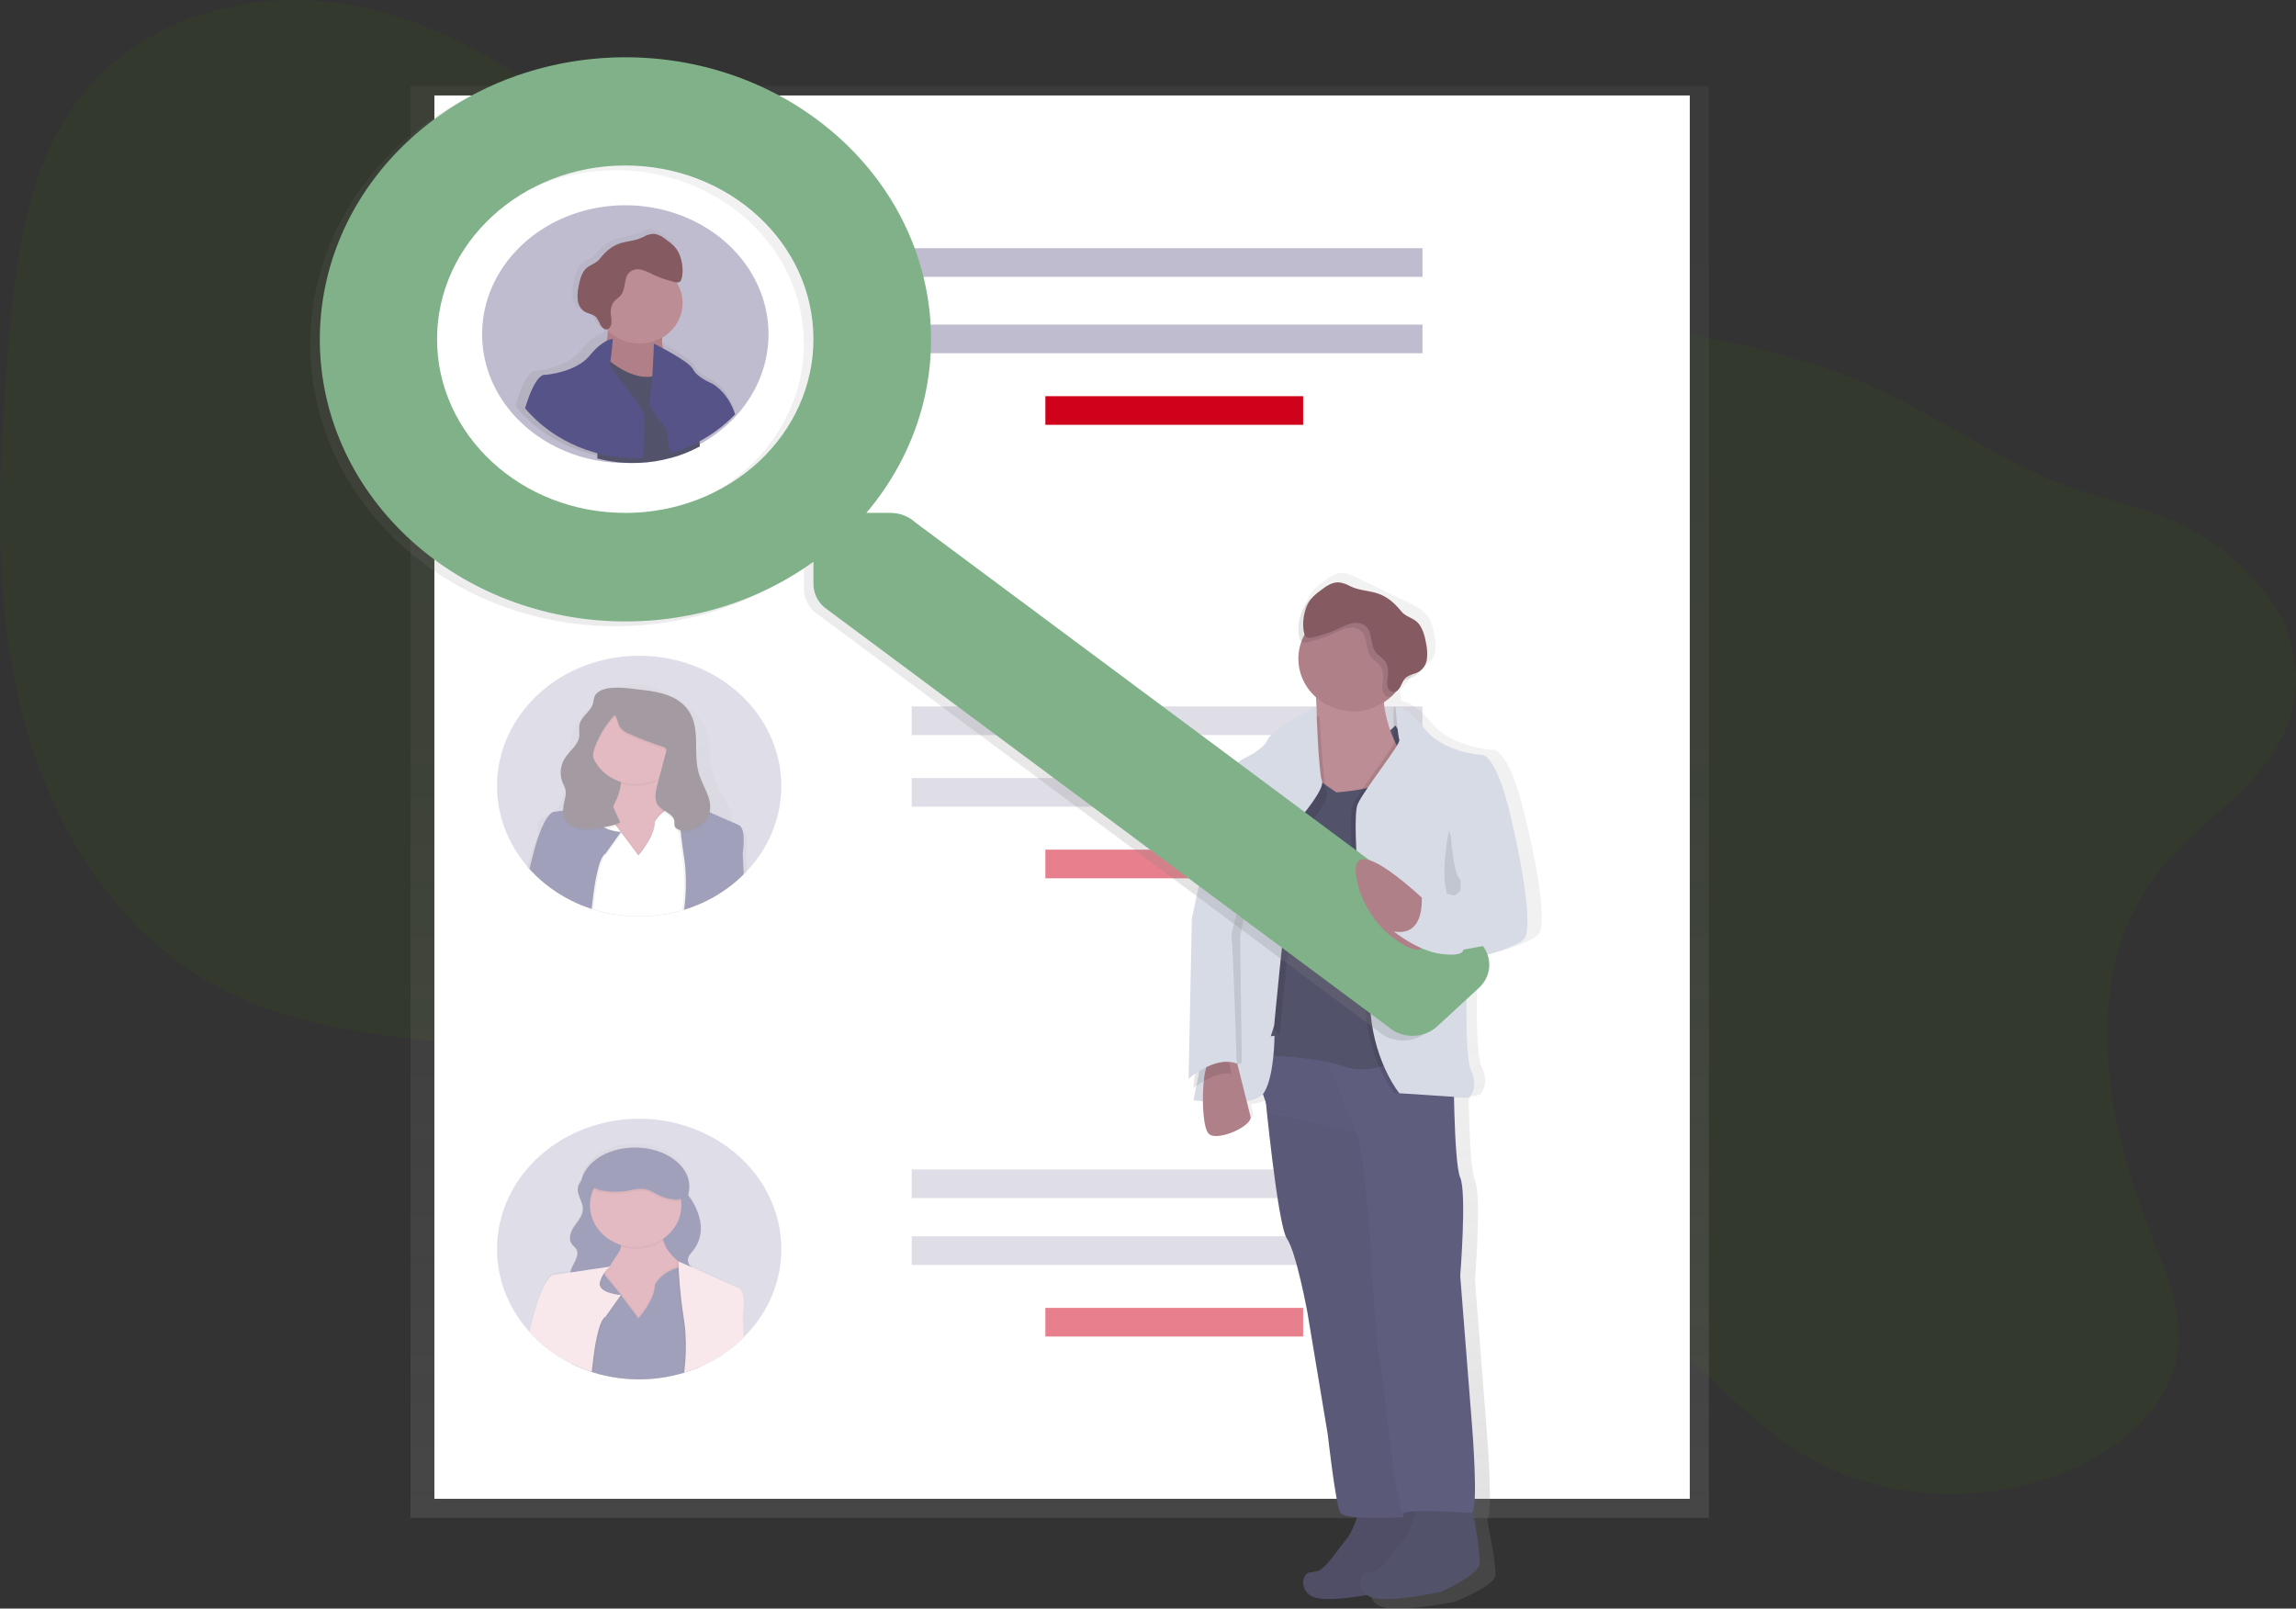 <?xml version="1.0" encoding="UTF-8"?>
<svg width="481px" height="337px" viewBox="0 0 481 337" version="1.1" xmlns="http://www.w3.org/2000/svg" xmlns:xlink="http://www.w3.org/1999/xlink">
    <rect x="0" y="0" width="481" height="337" fill="#333333" stroke="none"/>
    <!-- Generator: Sketch 52.6 (67491) - http://www.bohemiancoding.com/sketch -->
    <title>xxhdpi/undraw_people_search_wctu</title>
    <desc>Created with Sketch.</desc>
    <defs>
        <linearGradient x1="50%" y1="100.001%" x2="50%" y2="0%" id="linearGradient-1">
            <stop stop-color="#808080" stop-opacity="0.25" offset="0%"></stop>
            <stop stop-color="#808080" stop-opacity="0.12" offset="54%"></stop>
            <stop stop-color="#808080" stop-opacity="0.1" offset="100%"></stop>
        </linearGradient>
        <linearGradient x1="49.984%" y1="99.984%" x2="49.984%" y2="0.018%" id="linearGradient-2">
            <stop stop-color="#808080" stop-opacity="0.25" offset="0%"></stop>
            <stop stop-color="#808080" stop-opacity="0.12" offset="54%"></stop>
            <stop stop-color="#808080" stop-opacity="0.1" offset="100%"></stop>
        </linearGradient>
        <linearGradient x1="0.02%" y1="49.978%" x2="100.01%" y2="49.978%" id="linearGradient-3">
            <stop stop-color="#808080" stop-opacity="0.25" offset="0%"></stop>
            <stop stop-color="#808080" stop-opacity="0.12" offset="54%"></stop>
            <stop stop-color="#808080" stop-opacity="0.1" offset="100%"></stop>
        </linearGradient>
        <linearGradient x1="49.992%" y1="100.011%" x2="49.992%" y2="0.019%" id="linearGradient-4">
            <stop stop-color="#808080" stop-opacity="0.25" offset="0%"></stop>
            <stop stop-color="#808080" stop-opacity="0.12" offset="54%"></stop>
            <stop stop-color="#808080" stop-opacity="0.1" offset="100%"></stop>
        </linearGradient>
        <linearGradient x1="49.984%" y1="100.004%" x2="49.984%" y2="-0.031%" id="linearGradient-5">
            <stop stop-color="#808080" stop-opacity="0.25" offset="0%"></stop>
            <stop stop-color="#808080" stop-opacity="0.12" offset="54%"></stop>
            <stop stop-color="#808080" stop-opacity="0.1" offset="100%"></stop>
        </linearGradient>
        <linearGradient x1="49.958%" y1="100.082%" x2="49.958%" y2="0.008%" id="linearGradient-6">
            <stop stop-color="#808080" stop-opacity="0.25" offset="0%"></stop>
            <stop stop-color="#808080" stop-opacity="0.12" offset="54%"></stop>
            <stop stop-color="#808080" stop-opacity="0.1" offset="100%"></stop>
        </linearGradient>
    </defs>
    <g id="Page-1" stroke="none" stroke-width="1" fill="none" fill-rule="evenodd">
        <g id="Landing-page" transform="translate(-140, -412)">
            <g id="undraw_people_search_wctu" transform="translate(140, 412)">
                <path d="M452.251,182.496 C435.34,203.891 440.921,234.43 450.696,258.76 C453.97,266.904 457.689,275.519 455.992,284.38 C453.918,295.213 444.174,303.33 434.044,307.75 C415.579,315.807 393.765,314.521 377.247,304.369 C362.993,295.607 352.959,281.047 338.428,272.703 C314.109,258.744 282.538,264.981 255.472,275.638 C236.324,283.177 215.348,292.887 196.688,285.925 C183.557,281.027 174.715,268.557 170.063,255.227 C167.817,248.791 166.244,241.805 161.769,236.767 C159.109,233.772 155.592,231.686 151.977,229.941 C118.98,214.01 76.537,223.967 44.547,206.193 C22.949,194.189 9.507,170.894 3.922,146.405 C-1.663,121.915 -0.281,96.064 1.944,70.655 C3.525,52.597 6.026,33.301 17.801,19.111 C30.254,4.108 51.126,-1.854 69.79,0.496 C88.455,2.846 105.188,12.404 119.827,23.815 C138.137,38.049 154.983,55.919 177.756,61.323 C193.267,65.003 209.746,62.399 225.871,61.248 C252.824,59.328 279.683,61.538 306.377,64.036 C331.932,66.425 357.663,69.093 381.865,76.927 C398.992,82.471 412.568,92.95 428.693,100.11 C439.202,104.778 450.765,105.861 460.657,111.891 C472.864,119.319 483.896,132.477 480.315,148.269 C476.933,163.279 461.236,171.141 452.251,182.496 Z" id="Path" fill="#417505" opacity="0.1"></path>
                <rect id="Rectangle" fill="url(#linearGradient-1)" x="86" y="18" width="272" height="300"></rect>
                <rect id="Rectangle" fill="#FFFFFF" x="91" y="20" width="263" height="294"></rect>
                <rect id="Rectangle" fill="#C0BCCF" x="191" y="52" width="107" height="6"></rect>
                <rect id="Rectangle" fill="#C0BCCF" x="191" y="68" width="107" height="6"></rect>
                <rect id="Rectangle" fill="#D0021B" x="219" y="83" width="54" height="6"></rect>
                <rect id="Rectangle" fill="#C0BCCF" opacity="0.5" x="191" y="148" width="107" height="6"></rect>
                <rect id="Rectangle" fill="#C0BCCF" opacity="0.5" x="191" y="163" width="107" height="6"></rect>
                <rect id="Rectangle" fill="#D0021B" opacity="0.5" x="219" y="178" width="54" height="6"></rect>
                <rect id="Rectangle" fill="#C0BCCF" opacity="0.5" x="191" y="245" width="107" height="6"></rect>
                <rect id="Rectangle" fill="#C0BCCF" opacity="0.5" x="191" y="259" width="107" height="6"></rect>
                <rect id="Rectangle" fill="#D0021B" opacity="0.5" x="219" y="274" width="54" height="6"></rect>
                <g id="Group" opacity="0.5" transform="translate(104, 137)">
                    <path d="M59.685,27.677 C59.697,34.195 57.152,40.5 52.515,45.441 C52.288,45.686 52.051,45.927 51.81,46.164 C51.691,46.287 51.568,46.407 51.442,46.525 C50.455,47.477 49.392,48.362 48.263,49.171 L48.184,49.223 C46.439,50.477 44.543,51.543 42.534,52.403 C41.503,52.847 40.444,53.235 39.364,53.567 L38.965,53.683 C38.72,53.759 38.466,53.828 38.216,53.892 L38.115,53.92 C32.741,55.328 27.044,55.328 21.67,53.92 L21.626,53.92 C21.188,53.804 20.75,53.683 20.347,53.551 L19.975,53.43 C18.558,52.973 17.181,52.414 15.858,51.76 L15.775,51.72 C13.672,50.677 11.714,49.406 9.942,47.934 L9.797,47.81 C8.892,47.059 8.042,46.254 7.253,45.401 C7.147,45.293 7.047,45.18 6.946,45.068 C6.753,44.859 6.569,44.642 6.385,44.426 C-1.602,35.001 -1.985,21.912 5.44,12.109 C12.865,2.306 26.377,-1.94 38.802,1.626 C51.226,5.191 59.684,15.742 59.685,27.677 Z" id="Path" fill="#C0BCCF"></path>
                    <path d="M51.534,36.886 L49.274,35.955 C49.309,35.64 49.324,35.324 49.318,35.007 C49.334,34.74 49.334,34.472 49.318,34.204 C49.095,32.093 47.628,30.254 46.59,28.323 C45.639,26.56 45.036,24.658 44.807,22.703 C44.531,20.294 44.807,17.797 43.844,15.532 C43.06,13.706 41.509,12.18 39.85,10.831 C37.986,9.229 35.81,7.963 33.434,7.102 C31.007,6.299 28.218,6.094 25.791,6.913 C23.601,7.652 21.915,9.125 20.286,10.558 C19.103,11.514 18.058,12.604 17.177,13.802 C16.182,15.296 15.758,17.014 15.425,18.708 C14.902,21.42 14.542,24.157 14.347,26.906 C14.177,29.198 13.909,31.8 11.772,33.205 C10.73,33.891 9.263,34.277 8.785,35.316 C8.65,35.629 8.596,35.965 8.628,36.3 C8.615,36.578 8.637,36.857 8.693,37.131 C8.724,37.292 8.759,37.448 8.803,37.609 C8.19,39.006 7.675,40.438 7.261,41.896 C6.942,42.98 6.648,44.044 6.385,45.076 L7.095,45.076 L7.472,45.076 L11.553,45.164 L11.61,45.164 L15.99,45.257 L16.012,45.257 L20.093,45.345 L20.194,45.345 L21.372,45.421 L21.758,45.421 L38.08,45.766 L38.168,45.766 L39.254,45.791 L39.635,45.791 L42.902,45.859 L47.72,45.959 L47.755,45.959 L51.381,46.039 L51.766,46.039 L52.511,46.039 L52.318,42.555 C53.115,37.219 51.534,36.886 51.534,36.886 Z M33.197,36.461 C33.197,39.415 29.746,43.032 29.746,43.032 L26.273,38.697 L26.4,38.528 L29.746,42.703 C29.746,42.703 33.197,39.09 33.197,36.131 C33.278,35.981 33.37,35.836 33.473,35.698 L33.552,35.923 C33.419,36.094 33.301,36.274 33.197,36.461 Z M38.505,48.055 C38.505,47.906 38.505,47.754 38.474,47.605 C38.444,47.457 38.448,47.324 38.426,47.18 C38.404,47.035 38.387,46.895 38.365,46.75 C38.343,46.605 38.312,46.465 38.282,46.32 C38.251,46.176 38.22,46.035 38.185,45.891 C38.185,45.843 38.164,45.799 38.15,45.746 C38.102,45.558 38.05,45.369 37.993,45.18 C37.936,44.992 37.901,44.875 37.848,44.727 C37.848,44.658 37.804,44.59 37.778,44.526 C37.752,44.462 37.704,44.309 37.664,44.201 L37.585,43.992 C37.55,43.9 37.515,43.803 37.476,43.711 C37.41,43.542 37.34,43.378 37.27,43.209 C37.2,43.041 37.126,42.876 37.051,42.711 C36.902,42.374 36.74,42.041 36.578,41.704 C35.943,40.403 35.229,39.122 34.572,37.854 C34.22,37.19 33.907,36.509 33.635,35.814 L33.552,35.915 C33.419,36.087 33.301,36.268 33.197,36.457 C33.197,39.411 29.746,43.028 29.746,43.028 L26.273,38.693 L23.234,42.707 C22.796,42.908 22.358,43.591 22.016,44.562 C21.92,44.823 21.828,45.112 21.74,45.413 C21.679,45.618 21.622,45.815 21.569,46.043 C21.539,46.152 21.512,46.26 21.486,46.373 L21.407,46.714 L21.407,46.766 C21.355,46.999 21.302,47.24 21.254,47.485 C21.206,47.73 21.149,48.011 21.101,48.288 C21.066,48.462 21.035,48.634 21.009,48.805 C20.947,49.139 20.895,49.476 20.842,49.813 C20.812,50.01 20.781,50.215 20.755,50.395 L20.65,51.142 C20.873,51.756 21.123,52.346 21.381,52.965 C21.545,53.289 21.642,53.639 21.666,53.996 C27.053,55.313 32.723,55.313 38.111,53.996 C38.109,53.984 38.109,53.972 38.111,53.96 C38.03,53.624 37.995,53.28 38.006,52.936 C38.094,51.972 38.241,51.012 38.444,50.062 C38.509,49.593 38.536,49.121 38.527,48.649 L38.527,48.48 C38.514,48.328 38.509,48.191 38.505,48.059 L38.505,48.055 Z M38.505,48.055 C38.505,47.906 38.505,47.754 38.474,47.605 C38.444,47.457 38.448,47.324 38.426,47.18 C38.404,47.035 38.387,46.895 38.365,46.75 C38.343,46.605 38.312,46.465 38.282,46.32 C38.251,46.176 38.22,46.035 38.185,45.891 C38.185,45.843 38.164,45.799 38.15,45.746 C38.102,45.558 38.05,45.369 37.993,45.18 C37.936,44.992 37.901,44.875 37.848,44.727 C37.848,44.658 37.804,44.59 37.778,44.526 C37.752,44.462 37.704,44.309 37.664,44.201 L37.585,43.992 C37.55,43.9 37.515,43.803 37.476,43.711 C37.41,43.542 37.34,43.378 37.27,43.209 C37.2,43.041 37.126,42.876 37.051,42.711 C36.902,42.374 36.74,42.041 36.578,41.704 C35.943,40.403 35.229,39.122 34.572,37.854 C34.22,37.19 33.907,36.509 33.635,35.814 L33.552,35.915 C33.419,36.087 33.301,36.268 33.197,36.457 C33.197,39.411 29.746,43.028 29.746,43.028 L26.273,38.693 L23.234,42.707 C22.796,42.908 22.358,43.591 22.016,44.562 C21.92,44.823 21.828,45.112 21.74,45.413 C21.679,45.618 21.622,45.815 21.569,46.043 C21.539,46.152 21.512,46.26 21.486,46.373 L21.407,46.714 L21.407,46.766 C21.355,46.999 21.302,47.24 21.254,47.485 C21.206,47.73 21.149,48.011 21.101,48.288 C21.066,48.462 21.035,48.634 21.009,48.805 C20.947,49.139 20.895,49.476 20.842,49.813 C20.812,50.01 20.781,50.215 20.755,50.395 L20.65,51.142 C20.873,51.756 21.123,52.346 21.381,52.965 C21.545,53.289 21.642,53.639 21.666,53.996 C27.053,55.313 32.723,55.313 38.111,53.996 C38.109,53.984 38.109,53.972 38.111,53.96 C38.03,53.624 37.995,53.28 38.006,52.936 C38.094,51.972 38.241,51.012 38.444,50.062 C38.509,49.593 38.536,49.121 38.527,48.649 L38.527,48.48 C38.514,48.328 38.509,48.191 38.505,48.059 L38.505,48.055 Z M38.505,48.055 C38.505,47.906 38.505,47.754 38.474,47.605 C38.444,47.457 38.448,47.324 38.426,47.18 C38.404,47.035 38.387,46.895 38.365,46.75 C38.343,46.605 38.312,46.465 38.282,46.32 C38.251,46.176 38.22,46.035 38.185,45.891 C38.185,45.843 38.164,45.799 38.15,45.746 C38.102,45.558 38.05,45.369 37.993,45.18 C37.936,44.992 37.901,44.875 37.848,44.727 C37.848,44.658 37.804,44.59 37.778,44.526 C37.752,44.462 37.704,44.309 37.664,44.201 L37.585,43.992 C37.55,43.9 37.515,43.803 37.476,43.711 C37.41,43.542 37.34,43.378 37.27,43.209 C37.2,43.041 37.126,42.876 37.051,42.711 C36.902,42.374 36.74,42.041 36.578,41.704 C35.943,40.403 35.229,39.122 34.572,37.854 C34.22,37.19 33.907,36.509 33.635,35.814 L33.552,35.915 C33.419,36.087 33.301,36.268 33.197,36.457 C33.197,39.411 29.746,43.028 29.746,43.028 L26.273,38.693 L23.234,42.707 C22.796,42.908 22.358,43.591 22.016,44.562 C21.92,44.823 21.828,45.112 21.74,45.413 C21.679,45.618 21.622,45.815 21.569,46.043 C21.539,46.152 21.512,46.26 21.486,46.373 L21.407,46.714 L21.407,46.766 C21.355,46.999 21.302,47.24 21.254,47.485 C21.206,47.73 21.149,48.011 21.101,48.288 C21.066,48.462 21.035,48.634 21.009,48.805 C20.947,49.139 20.895,49.476 20.842,49.813 C20.812,50.01 20.781,50.215 20.755,50.395 L20.65,51.142 C20.873,51.756 21.123,52.346 21.381,52.965 C21.545,53.289 21.642,53.639 21.666,53.996 C27.053,55.313 32.723,55.313 38.111,53.996 C38.109,53.984 38.109,53.972 38.111,53.96 C38.03,53.624 37.995,53.28 38.006,52.936 C38.094,51.972 38.241,51.012 38.444,50.062 C38.509,49.593 38.536,49.121 38.527,48.649 L38.527,48.48 C38.514,48.328 38.509,48.191 38.505,48.059 L38.505,48.055 Z M38.505,48.055 C38.505,47.906 38.505,47.754 38.474,47.605 C38.444,47.457 38.448,47.324 38.426,47.18 C38.404,47.035 38.387,46.895 38.365,46.75 C38.343,46.605 38.312,46.465 38.282,46.32 C38.251,46.176 38.22,46.035 38.185,45.891 C38.185,45.843 38.164,45.799 38.15,45.746 C38.102,45.558 38.05,45.369 37.993,45.18 C37.936,44.992 37.901,44.875 37.848,44.727 C37.848,44.658 37.804,44.59 37.778,44.526 C37.752,44.462 37.704,44.309 37.664,44.201 L37.585,43.992 C37.55,43.9 37.515,43.803 37.476,43.711 C37.41,43.542 37.34,43.378 37.27,43.209 C37.2,43.041 37.126,42.876 37.051,42.711 C36.902,42.374 36.74,42.041 36.578,41.704 C35.943,40.403 35.229,39.122 34.572,37.854 C34.22,37.19 33.907,36.509 33.635,35.814 L33.552,35.915 C33.419,36.087 33.301,36.268 33.197,36.457 C33.197,39.411 29.746,43.028 29.746,43.028 L26.273,38.693 L23.234,42.707 C22.796,42.908 22.358,43.591 22.016,44.562 C21.92,44.823 21.828,45.112 21.74,45.413 C21.679,45.618 21.622,45.815 21.569,46.043 C21.539,46.152 21.512,46.26 21.486,46.373 L21.407,46.714 L21.407,46.766 C21.355,46.999 21.302,47.24 21.254,47.485 C21.206,47.73 21.149,48.011 21.101,48.288 C21.066,48.462 21.035,48.634 21.009,48.805 C20.947,49.139 20.895,49.476 20.842,49.813 C20.812,50.01 20.781,50.215 20.755,50.395 L20.65,51.142 C20.873,51.756 21.123,52.346 21.381,52.965 C21.545,53.289 21.642,53.639 21.666,53.996 C27.053,55.313 32.723,55.313 38.111,53.996 C38.109,53.984 38.109,53.972 38.111,53.96 C38.03,53.624 37.995,53.28 38.006,52.936 C38.094,51.972 38.241,51.012 38.444,50.062 C38.509,49.593 38.536,49.121 38.527,48.649 L38.527,48.48 C38.514,48.328 38.509,48.191 38.505,48.059 L38.505,48.055 Z" id="Shape" fill="url(#linearGradient-2)" fill-rule="nonzero"></path>
                    <rect id="Rectangle" fill="#493545" x="18.517" y="20.053" width="20.146" height="12.445"></rect>
                    <path d="M42.009,33.779 L33.578,44.666 L24.766,43.964 C24.766,43.964 13.27,44.662 20.934,36.589 C24.618,32.707 25.822,29.471 26.08,27.163 C26.361,24.666 25.533,23.245 25.533,23.245 L35.111,22.193 C34.679,23.376 34.624,24.647 34.953,25.858 C36.153,30.419 42.009,33.779 42.009,33.779 Z" id="Path" fill="#C77485"></path>
                    <path d="M34.949,25.846 C32.412,27.607 29.087,28.097 26.076,27.155 C26.356,24.658 25.528,23.236 25.528,23.236 L35.107,22.185 C34.675,23.367 34.621,24.637 34.949,25.846 Z" id="Path" fill="#000000" opacity="0.1"></path>
                    <ellipse id="Oval" fill="#C77485" cx="29.172" cy="18.495" rx="9.578" ry="8.78"></ellipse>
                    <path d="M41.658,34.228 L41.435,33.426 L41.242,32.719 L40.958,31.675 L40.905,31.482 L40.861,31.322 C40.861,31.322 41.089,30.692 39.587,30.896 L39.307,30.941 C39.07,30.985 38.794,31.045 38.479,31.125 L38.194,31.205 L37.818,31.314 C36.625,31.67 35.537,32.271 34.638,33.072 C34.234,33.426 33.877,33.822 33.574,34.253 C33.543,34.293 33.521,34.329 33.495,34.361 C33.391,34.51 33.299,34.666 33.219,34.827 C33.219,37.99 29.768,41.852 29.768,41.852 L26.4,37.392 L26.334,37.304 L25.533,36.236 L25.248,35.891 L25.152,35.77 L23.4,33.614 L22.962,33.076 L22.818,32.896 L22.603,32.635 L22.099,32.02 L20.128,33.076 L17.501,34.481 L15.968,43.615 L15.968,43.868 L16.016,44.622 L16.336,49.584 L16.336,49.653 L15.775,51.708 L15.858,51.748 C17.181,52.402 18.558,52.961 19.975,53.418 L20.347,53.539 C20.785,53.671 21.197,53.792 21.626,53.908 C21.642,53.967 21.654,54.028 21.661,54.089 C21.661,54.032 21.661,53.972 21.661,53.916 C27.035,55.324 32.732,55.324 38.107,53.916 L38.207,53.888 C38.457,53.824 38.711,53.755 38.956,53.679 L39.355,53.563 C40.435,53.231 41.494,52.843 42.526,52.399 L42.893,45.212 L43.156,40.03 L43.156,39.732 L41.658,34.228 Z" id="Path" fill="#000000" opacity="0.1"></path>
                    <path d="M38.505,47.577 C38.505,47.416 38.505,47.256 38.474,47.095 C38.444,46.935 38.448,46.794 38.426,46.642 C38.404,46.489 38.387,46.336 38.365,46.184 C38.343,46.031 38.312,45.879 38.282,45.726 C38.251,45.574 38.22,45.421 38.185,45.269 C38.185,45.216 38.164,45.168 38.15,45.116 C38.102,44.915 38.05,44.715 37.993,44.51 C37.936,44.305 37.901,44.185 37.848,44.024 C37.848,43.952 37.804,43.88 37.778,43.811 C37.752,43.743 37.704,43.578 37.664,43.462 L37.585,43.237 C37.55,43.137 37.515,43.036 37.476,42.936 C37.41,42.755 37.34,42.579 37.27,42.398 C37.2,42.218 37.126,42.041 37.051,41.864 C36.902,41.503 36.74,41.146 36.578,40.788 C35.943,39.399 35.229,38.03 34.572,36.673 C34.219,35.962 33.906,35.234 33.635,34.493 L33.552,34.602 C33.419,34.787 33.3,34.98 33.197,35.18 C33.197,38.339 29.746,42.205 29.746,42.205 L26.273,37.569 L23.234,41.852 C22.796,42.065 22.358,42.796 22.016,43.835 C21.92,44.116 21.828,44.422 21.74,44.747 C21.679,44.964 21.622,45.192 21.569,45.421 C21.539,45.538 21.512,45.654 21.486,45.774 L21.407,46.14 L21.407,46.196 C21.355,46.445 21.302,46.702 21.254,46.963 C21.206,47.224 21.149,47.525 21.101,47.81 C21.066,47.995 21.035,48.179 21.009,48.364 C20.947,48.721 20.895,49.082 20.842,49.44 C20.812,49.649 20.781,49.841 20.755,50.062 L20.65,50.865 C20.873,51.523 21.123,52.174 21.381,52.812 C21.546,53.162 21.642,53.536 21.666,53.916 C27.04,55.324 32.737,55.324 38.111,53.916 C38.109,53.903 38.109,53.889 38.111,53.876 C38.03,53.516 37.995,53.148 38.006,52.78 C38.094,51.75 38.24,50.725 38.444,49.709 C38.508,49.208 38.536,48.704 38.527,48.199 L38.527,48.019 C38.514,47.866 38.509,47.722 38.505,47.577 Z M38.505,47.577 C38.505,47.416 38.505,47.256 38.474,47.095 C38.444,46.935 38.448,46.794 38.426,46.642 C38.404,46.489 38.387,46.336 38.365,46.184 C38.343,46.031 38.312,45.879 38.282,45.726 C38.251,45.574 38.22,45.421 38.185,45.269 C38.185,45.216 38.164,45.168 38.15,45.116 C38.102,44.915 38.05,44.715 37.993,44.51 C37.936,44.305 37.901,44.185 37.848,44.024 C37.848,43.952 37.804,43.88 37.778,43.811 C37.752,43.743 37.704,43.578 37.664,43.462 L37.585,43.237 C37.55,43.137 37.515,43.036 37.476,42.936 C37.41,42.755 37.34,42.579 37.27,42.398 C37.2,42.218 37.126,42.041 37.051,41.864 C36.902,41.503 36.74,41.146 36.578,40.788 C35.943,39.399 35.229,38.03 34.572,36.673 C34.219,35.962 33.906,35.234 33.635,34.493 L33.552,34.602 C33.419,34.787 33.3,34.98 33.197,35.18 C33.197,38.339 29.746,42.205 29.746,42.205 L26.273,37.569 L23.234,41.852 C22.796,42.065 22.358,42.796 22.016,43.835 C21.92,44.116 21.828,44.422 21.74,44.747 C21.679,44.964 21.622,45.192 21.569,45.421 C21.539,45.538 21.512,45.654 21.486,45.774 L21.407,46.14 L21.407,46.196 C21.355,46.445 21.302,46.702 21.254,46.963 C21.206,47.224 21.149,47.525 21.101,47.81 C21.066,47.995 21.035,48.179 21.009,48.364 C20.947,48.721 20.895,49.082 20.842,49.44 C20.812,49.649 20.781,49.841 20.755,50.062 L20.65,50.865 C20.873,51.523 21.123,52.174 21.381,52.812 C21.546,53.162 21.642,53.536 21.666,53.916 C27.04,55.324 32.737,55.324 38.111,53.916 C38.109,53.903 38.109,53.889 38.111,53.876 C38.03,53.516 37.995,53.148 38.006,52.78 C38.094,51.75 38.24,50.725 38.444,49.709 C38.508,49.208 38.536,48.704 38.527,48.199 L38.527,48.019 C38.514,47.866 38.509,47.722 38.505,47.577 Z M38.505,47.577 C38.505,47.416 38.505,47.256 38.474,47.095 C38.444,46.935 38.448,46.794 38.426,46.642 C38.404,46.489 38.387,46.336 38.365,46.184 C38.343,46.031 38.312,45.879 38.282,45.726 C38.251,45.574 38.22,45.421 38.185,45.269 C38.185,45.216 38.164,45.168 38.15,45.116 C38.102,44.915 38.05,44.715 37.993,44.51 C37.936,44.305 37.901,44.185 37.848,44.024 C37.848,43.952 37.804,43.88 37.778,43.811 C37.752,43.743 37.704,43.578 37.664,43.462 L37.585,43.237 C37.55,43.137 37.515,43.036 37.476,42.936 C37.41,42.755 37.34,42.579 37.27,42.398 C37.2,42.218 37.126,42.041 37.051,41.864 C36.902,41.503 36.74,41.146 36.578,40.788 C35.943,39.399 35.229,38.03 34.572,36.673 C34.219,35.962 33.906,35.234 33.635,34.493 L33.552,34.602 C33.419,34.787 33.3,34.98 33.197,35.18 C33.197,38.339 29.746,42.205 29.746,42.205 L26.273,37.569 L23.234,41.852 C22.796,42.065 22.358,42.796 22.016,43.835 C21.92,44.116 21.828,44.422 21.74,44.747 C21.679,44.964 21.622,45.192 21.569,45.421 C21.539,45.538 21.512,45.654 21.486,45.774 L21.407,46.14 L21.407,46.196 C21.355,46.445 21.302,46.702 21.254,46.963 C21.206,47.224 21.149,47.525 21.101,47.81 C21.066,47.995 21.035,48.179 21.009,48.364 C20.947,48.721 20.895,49.082 20.842,49.44 C20.812,49.649 20.781,49.841 20.755,50.062 L20.65,50.865 C20.873,51.523 21.123,52.174 21.381,52.812 C21.546,53.162 21.642,53.536 21.666,53.916 C27.04,55.324 32.737,55.324 38.111,53.916 C38.109,53.903 38.109,53.889 38.111,53.876 C38.03,53.516 37.995,53.148 38.006,52.78 C38.094,51.75 38.24,50.725 38.444,49.709 C38.508,49.208 38.536,48.704 38.527,48.199 L38.527,48.019 C38.514,47.866 38.509,47.722 38.505,47.577 Z M43.147,40.042 L41.584,34.321 L41.317,33.341 L41.242,33.072 L40.861,31.675 C40.862,31.663 40.862,31.651 40.861,31.639 C40.87,31.577 40.86,31.515 40.831,31.458 C40.774,31.354 40.629,31.246 40.292,31.218 C40.164,31.209 40.035,31.209 39.907,31.218 C39.526,31.252 39.149,31.317 38.781,31.41 C38.601,31.454 38.409,31.503 38.203,31.563 L37.826,31.671 L37.791,31.671 C36.783,31.975 35.846,32.451 35.032,33.076 C34.494,33.487 34.023,33.966 33.631,34.497 L33.547,34.606 C33.414,34.791 33.296,34.984 33.193,35.184 C33.193,38.343 29.742,42.209 29.742,42.209 L26.269,37.573 L26.072,37.312 L26.036,37.268 L25.533,36.589 L25.152,36.123 L25.051,36.003 L23.255,33.807 L22.686,33.096 L22.686,33.072 L22.489,32.827 L22.112,32.37 L20.799,33.072 L17.514,34.827 L15.999,43.864 L15.999,43.96 L16.042,44.618 L16.366,49.649 L16.366,49.934 L15.872,51.744 C17.194,52.398 18.571,52.957 19.988,53.414 L20.361,53.535 C20.799,53.667 21.21,53.788 21.639,53.904 C21.655,53.963 21.667,54.024 21.674,54.085 C21.674,54.028 21.674,53.968 21.674,53.912 C27.049,55.32 32.746,55.32 38.12,53.912 L38.22,53.884 C38.47,53.82 38.724,53.751 38.969,53.675 L39.368,53.559 C40.449,53.227 41.507,52.839 42.539,52.395 L42.902,45.216 L43.165,40.09 L43.147,40.042 Z M21.609,53.904 C21.625,53.963 21.636,54.024 21.644,54.085 C21.644,54.028 21.644,53.968 21.644,53.912 L21.609,53.904 Z M38.505,47.577 C38.505,47.416 38.505,47.256 38.474,47.095 C38.444,46.935 38.448,46.794 38.426,46.642 C38.404,46.489 38.387,46.336 38.365,46.184 C38.343,46.031 38.312,45.879 38.282,45.726 C38.251,45.574 38.22,45.421 38.185,45.269 C38.185,45.216 38.164,45.168 38.15,45.116 C38.102,44.915 38.05,44.715 37.993,44.51 C37.936,44.305 37.901,44.185 37.848,44.024 C37.848,43.952 37.804,43.88 37.778,43.811 C37.752,43.743 37.704,43.578 37.664,43.462 L37.585,43.237 C37.55,43.137 37.515,43.036 37.476,42.936 C37.41,42.755 37.34,42.579 37.27,42.398 C37.2,42.218 37.126,42.041 37.051,41.864 C36.902,41.503 36.74,41.146 36.578,40.788 C35.943,39.399 35.229,38.03 34.572,36.673 C34.219,35.962 33.906,35.234 33.635,34.493 L33.552,34.602 C33.419,34.787 33.3,34.98 33.197,35.18 C33.197,38.339 29.746,42.205 29.746,42.205 L26.273,37.569 L23.234,41.852 C22.796,42.065 22.358,42.796 22.016,43.835 C21.92,44.116 21.828,44.422 21.74,44.747 C21.679,44.964 21.622,45.192 21.569,45.421 C21.539,45.538 21.512,45.654 21.486,45.774 L21.407,46.14 L21.407,46.196 C21.355,46.445 21.302,46.702 21.254,46.963 C21.206,47.224 21.149,47.525 21.101,47.81 C21.066,47.995 21.035,48.179 21.009,48.364 C20.947,48.721 20.895,49.082 20.842,49.44 C20.812,49.649 20.781,49.841 20.755,50.062 L20.65,50.865 C20.873,51.523 21.123,52.174 21.381,52.812 C21.546,53.162 21.642,53.536 21.666,53.916 C27.04,55.324 32.737,55.324 38.111,53.916 C38.109,53.903 38.109,53.889 38.111,53.876 C38.03,53.516 37.995,53.148 38.006,52.78 C38.094,51.75 38.24,50.725 38.444,49.709 C38.508,49.208 38.536,48.704 38.527,48.199 L38.527,48.019 C38.514,47.866 38.509,47.722 38.505,47.577 Z M38.505,47.577 C38.505,47.416 38.505,47.256 38.474,47.095 C38.444,46.935 38.448,46.794 38.426,46.642 C38.404,46.489 38.387,46.336 38.365,46.184 C38.343,46.031 38.312,45.879 38.282,45.726 C38.251,45.574 38.22,45.421 38.185,45.269 C38.185,45.216 38.164,45.168 38.15,45.116 C38.102,44.915 38.05,44.715 37.993,44.51 C37.936,44.305 37.901,44.185 37.848,44.024 C37.848,43.952 37.804,43.88 37.778,43.811 C37.752,43.743 37.704,43.578 37.664,43.462 L37.585,43.237 C37.55,43.137 37.515,43.036 37.476,42.936 C37.41,42.755 37.34,42.579 37.27,42.398 C37.2,42.218 37.126,42.041 37.051,41.864 C36.902,41.503 36.74,41.146 36.578,40.788 C35.943,39.399 35.229,38.03 34.572,36.673 C34.219,35.962 33.906,35.234 33.635,34.493 L33.552,34.602 C33.419,34.787 33.3,34.98 33.197,35.18 C33.197,38.339 29.746,42.205 29.746,42.205 L26.273,37.569 L23.234,41.852 C22.796,42.065 22.358,42.796 22.016,43.835 C21.92,44.116 21.828,44.422 21.74,44.747 C21.679,44.964 21.622,45.192 21.569,45.421 C21.539,45.538 21.512,45.654 21.486,45.774 L21.407,46.14 L21.407,46.196 C21.355,46.445 21.302,46.702 21.254,46.963 C21.206,47.224 21.149,47.525 21.101,47.81 C21.066,47.995 21.035,48.179 21.009,48.364 C20.947,48.721 20.895,49.082 20.842,49.44 C20.812,49.649 20.781,49.841 20.755,50.062 L20.65,50.865 C20.873,51.523 21.123,52.174 21.381,52.812 C21.546,53.162 21.642,53.536 21.666,53.916 C27.04,55.324 32.737,55.324 38.111,53.916 C38.109,53.903 38.109,53.889 38.111,53.876 C38.03,53.516 37.995,53.148 38.006,52.78 C38.094,51.75 38.24,50.725 38.444,49.709 C38.508,49.208 38.536,48.704 38.527,48.199 L38.527,48.019 C38.514,47.866 38.509,47.722 38.505,47.577 Z M38.505,47.577 C38.505,47.416 38.505,47.256 38.474,47.095 C38.444,46.935 38.448,46.794 38.426,46.642 C38.404,46.489 38.387,46.336 38.365,46.184 C38.343,46.031 38.312,45.879 38.282,45.726 C38.251,45.574 38.22,45.421 38.185,45.269 C38.185,45.216 38.164,45.168 38.15,45.116 C38.102,44.915 38.05,44.715 37.993,44.51 C37.936,44.305 37.901,44.185 37.848,44.024 C37.848,43.952 37.804,43.88 37.778,43.811 C37.752,43.743 37.704,43.578 37.664,43.462 L37.585,43.237 C37.55,43.137 37.515,43.036 37.476,42.936 C37.41,42.755 37.34,42.579 37.27,42.398 C37.2,42.218 37.126,42.041 37.051,41.864 C36.902,41.503 36.74,41.146 36.578,40.788 C35.943,39.399 35.229,38.03 34.572,36.673 C34.219,35.962 33.906,35.234 33.635,34.493 L33.552,34.602 C33.419,34.787 33.3,34.98 33.197,35.18 C33.197,38.339 29.746,42.205 29.746,42.205 L26.273,37.569 L23.234,41.852 C22.796,42.065 22.358,42.796 22.016,43.835 C21.92,44.116 21.828,44.422 21.74,44.747 C21.679,44.964 21.622,45.192 21.569,45.421 C21.539,45.538 21.512,45.654 21.486,45.774 L21.407,46.14 L21.407,46.196 C21.355,46.445 21.302,46.702 21.254,46.963 C21.206,47.224 21.149,47.525 21.101,47.81 C21.066,47.995 21.035,48.179 21.009,48.364 C20.947,48.721 20.895,49.082 20.842,49.44 C20.812,49.649 20.781,49.841 20.755,50.062 L20.65,50.865 C20.873,51.523 21.123,52.174 21.381,52.812 C21.546,53.162 21.642,53.536 21.666,53.916 C27.04,55.324 32.737,55.324 38.111,53.916 C38.109,53.903 38.109,53.889 38.111,53.876 C38.03,53.516 37.995,53.148 38.006,52.78 C38.094,51.75 38.24,50.725 38.444,49.709 C38.508,49.208 38.536,48.704 38.527,48.199 L38.527,48.019 C38.514,47.866 38.509,47.722 38.505,47.577 Z M38.505,47.577 C38.505,47.416 38.505,47.256 38.474,47.095 C38.444,46.935 38.448,46.794 38.426,46.642 C38.404,46.489 38.387,46.336 38.365,46.184 C38.343,46.031 38.312,45.879 38.282,45.726 C38.251,45.574 38.22,45.421 38.185,45.269 C38.185,45.216 38.164,45.168 38.15,45.116 C38.102,44.915 38.05,44.715 37.993,44.51 C37.936,44.305 37.901,44.185 37.848,44.024 C37.848,43.952 37.804,43.88 37.778,43.811 C37.752,43.743 37.704,43.578 37.664,43.462 L37.585,43.237 C37.55,43.137 37.515,43.036 37.476,42.936 C37.41,42.755 37.34,42.579 37.27,42.398 C37.2,42.218 37.126,42.041 37.051,41.864 C36.902,41.503 36.74,41.146 36.578,40.788 C35.943,39.399 35.229,38.03 34.572,36.673 C34.219,35.962 33.906,35.234 33.635,34.493 L33.552,34.602 C33.419,34.787 33.3,34.98 33.197,35.18 C33.197,38.339 29.746,42.205 29.746,42.205 L26.273,37.569 L23.234,41.852 C22.796,42.065 22.358,42.796 22.016,43.835 C21.92,44.116 21.828,44.422 21.74,44.747 C21.679,44.964 21.622,45.192 21.569,45.421 C21.539,45.538 21.512,45.654 21.486,45.774 L21.407,46.14 L21.407,46.196 C21.355,46.445 21.302,46.702 21.254,46.963 C21.206,47.224 21.149,47.525 21.101,47.81 C21.066,47.995 21.035,48.179 21.009,48.364 C20.947,48.721 20.895,49.082 20.842,49.44 C20.812,49.649 20.781,49.841 20.755,50.062 L20.65,50.865 C20.873,51.523 21.123,52.174 21.381,52.812 C21.546,53.162 21.642,53.536 21.666,53.916 C27.04,55.324 32.737,55.324 38.111,53.916 C38.109,53.903 38.109,53.889 38.111,53.876 C38.03,53.516 37.995,53.148 38.006,52.78 C38.094,51.75 38.24,50.725 38.444,49.709 C38.508,49.208 38.536,48.704 38.527,48.199 L38.527,48.019 C38.514,47.866 38.509,47.722 38.505,47.577 Z M38.505,47.577 C38.505,47.416 38.505,47.256 38.474,47.095 C38.444,46.935 38.448,46.794 38.426,46.642 C38.404,46.489 38.387,46.336 38.365,46.184 C38.343,46.031 38.312,45.879 38.282,45.726 C38.251,45.574 38.22,45.421 38.185,45.269 C38.185,45.216 38.164,45.168 38.15,45.116 C38.102,44.915 38.05,44.715 37.993,44.51 C37.936,44.305 37.901,44.185 37.848,44.024 C37.848,43.952 37.804,43.88 37.778,43.811 C37.752,43.743 37.704,43.578 37.664,43.462 L37.585,43.237 C37.55,43.137 37.515,43.036 37.476,42.936 C37.41,42.755 37.34,42.579 37.27,42.398 C37.2,42.218 37.126,42.041 37.051,41.864 C36.902,41.503 36.74,41.146 36.578,40.788 C35.943,39.399 35.229,38.03 34.572,36.673 C34.219,35.962 33.906,35.234 33.635,34.493 L33.552,34.602 C33.419,34.787 33.3,34.98 33.197,35.18 C33.197,38.339 29.746,42.205 29.746,42.205 L26.273,37.569 L23.234,41.852 C22.796,42.065 22.358,42.796 22.016,43.835 C21.92,44.116 21.828,44.422 21.74,44.747 C21.679,44.964 21.622,45.192 21.569,45.421 C21.539,45.538 21.512,45.654 21.486,45.774 L21.407,46.14 L21.407,46.196 C21.355,46.445 21.302,46.702 21.254,46.963 C21.206,47.224 21.149,47.525 21.101,47.81 C21.066,47.995 21.035,48.179 21.009,48.364 C20.947,48.721 20.895,49.082 20.842,49.44 C20.812,49.649 20.781,49.841 20.755,50.062 L20.65,50.865 C20.873,51.523 21.123,52.174 21.381,52.812 C21.546,53.162 21.642,53.536 21.666,53.916 C27.04,55.324 32.737,55.324 38.111,53.916 C38.109,53.903 38.109,53.889 38.111,53.876 C38.03,53.516 37.995,53.148 38.006,52.78 C38.094,51.75 38.24,50.725 38.444,49.709 C38.508,49.208 38.536,48.704 38.527,48.199 L38.527,48.019 C38.514,47.866 38.509,47.722 38.505,47.577 Z M38.505,47.577 C38.505,47.416 38.505,47.256 38.474,47.095 C38.444,46.935 38.448,46.794 38.426,46.642 C38.404,46.489 38.387,46.336 38.365,46.184 C38.343,46.031 38.312,45.879 38.282,45.726 C38.251,45.574 38.22,45.421 38.185,45.269 C38.185,45.216 38.164,45.168 38.15,45.116 C38.102,44.915 38.05,44.715 37.993,44.51 C37.936,44.305 37.901,44.185 37.848,44.024 C37.848,43.952 37.804,43.88 37.778,43.811 C37.752,43.743 37.704,43.578 37.664,43.462 L37.585,43.237 C37.55,43.137 37.515,43.036 37.476,42.936 C37.41,42.755 37.34,42.579 37.27,42.398 C37.2,42.218 37.126,42.041 37.051,41.864 C36.902,41.503 36.74,41.146 36.578,40.788 C35.943,39.399 35.229,38.03 34.572,36.673 C34.219,35.962 33.906,35.234 33.635,34.493 L33.552,34.602 C33.419,34.787 33.3,34.98 33.197,35.18 C33.197,38.339 29.746,42.205 29.746,42.205 L26.273,37.569 L23.234,41.852 C22.796,42.065 22.358,42.796 22.016,43.835 C21.92,44.116 21.828,44.422 21.74,44.747 C21.679,44.964 21.622,45.192 21.569,45.421 C21.539,45.538 21.512,45.654 21.486,45.774 L21.407,46.14 L21.407,46.196 C21.355,46.445 21.302,46.702 21.254,46.963 C21.206,47.224 21.149,47.525 21.101,47.81 C21.066,47.995 21.035,48.179 21.009,48.364 C20.947,48.721 20.895,49.082 20.842,49.44 C20.812,49.649 20.781,49.841 20.755,50.062 L20.65,50.865 C20.873,51.523 21.123,52.174 21.381,52.812 C21.546,53.162 21.642,53.536 21.666,53.916 C27.04,55.324 32.737,55.324 38.111,53.916 C38.109,53.903 38.109,53.889 38.111,53.876 C38.03,53.516 37.995,53.148 38.006,52.78 C38.094,51.75 38.24,50.725 38.444,49.709 C38.508,49.208 38.536,48.704 38.527,48.199 L38.527,48.019 C38.514,47.866 38.509,47.722 38.505,47.577 Z M38.505,47.577 C38.505,47.416 38.505,47.256 38.474,47.095 C38.444,46.935 38.448,46.794 38.426,46.642 C38.404,46.489 38.387,46.336 38.365,46.184 C38.343,46.031 38.312,45.879 38.282,45.726 C38.251,45.574 38.22,45.421 38.185,45.269 C38.185,45.216 38.164,45.168 38.15,45.116 C38.102,44.915 38.05,44.715 37.993,44.51 C37.936,44.305 37.901,44.185 37.848,44.024 C37.848,43.952 37.804,43.88 37.778,43.811 C37.752,43.743 37.704,43.578 37.664,43.462 L37.585,43.237 C37.55,43.137 37.515,43.036 37.476,42.936 C37.41,42.755 37.34,42.579 37.27,42.398 C37.2,42.218 37.126,42.041 37.051,41.864 C36.902,41.503 36.74,41.146 36.578,40.788 C35.943,39.399 35.229,38.03 34.572,36.673 C34.219,35.962 33.906,35.234 33.635,34.493 L33.552,34.602 C33.419,34.787 33.3,34.98 33.197,35.18 C33.197,38.339 29.746,42.205 29.746,42.205 L26.273,37.569 L23.234,41.852 C22.796,42.065 22.358,42.796 22.016,43.835 C21.92,44.116 21.828,44.422 21.74,44.747 C21.679,44.964 21.622,45.192 21.569,45.421 C21.539,45.538 21.512,45.654 21.486,45.774 L21.407,46.14 L21.407,46.196 C21.355,46.445 21.302,46.702 21.254,46.963 C21.206,47.224 21.149,47.525 21.101,47.81 C21.066,47.995 21.035,48.179 21.009,48.364 C20.947,48.721 20.895,49.082 20.842,49.44 C20.812,49.649 20.781,49.841 20.755,50.062 L20.65,50.865 C20.873,51.523 21.123,52.174 21.381,52.812 C21.546,53.162 21.642,53.536 21.666,53.916 C27.04,55.324 32.737,55.324 38.111,53.916 C38.109,53.903 38.109,53.889 38.111,53.876 C38.03,53.516 37.995,53.148 38.006,52.78 C38.094,51.75 38.24,50.725 38.444,49.709 C38.508,49.208 38.536,48.704 38.527,48.199 L38.527,48.019 C38.514,47.866 38.509,47.722 38.505,47.577 Z M38.505,47.577 C38.505,47.416 38.505,47.256 38.474,47.095 C38.444,46.935 38.448,46.794 38.426,46.642 C38.404,46.489 38.387,46.336 38.365,46.184 C38.343,46.031 38.312,45.879 38.282,45.726 C38.251,45.574 38.22,45.421 38.185,45.269 C38.185,45.216 38.164,45.168 38.15,45.116 C38.102,44.915 38.05,44.715 37.993,44.51 C37.936,44.305 37.901,44.185 37.848,44.024 C37.848,43.952 37.804,43.88 37.778,43.811 C37.752,43.743 37.704,43.578 37.664,43.462 L37.585,43.237 C37.55,43.137 37.515,43.036 37.476,42.936 C37.41,42.755 37.34,42.579 37.27,42.398 C37.2,42.218 37.126,42.041 37.051,41.864 C36.902,41.503 36.74,41.146 36.578,40.788 C35.943,39.399 35.229,38.03 34.572,36.673 C34.219,35.962 33.906,35.234 33.635,34.493 L33.552,34.602 C33.419,34.787 33.3,34.98 33.197,35.18 C33.197,38.339 29.746,42.205 29.746,42.205 L26.273,37.569 L23.234,41.852 C22.796,42.065 22.358,42.796 22.016,43.835 C21.92,44.116 21.828,44.422 21.74,44.747 C21.679,44.964 21.622,45.192 21.569,45.421 C21.539,45.538 21.512,45.654 21.486,45.774 L21.407,46.14 L21.407,46.196 C21.355,46.445 21.302,46.702 21.254,46.963 C21.206,47.224 21.149,47.525 21.101,47.81 C21.066,47.995 21.035,48.179 21.009,48.364 C20.947,48.721 20.895,49.082 20.842,49.44 C20.812,49.649 20.781,49.841 20.755,50.062 L20.65,50.865 C20.873,51.523 21.123,52.174 21.381,52.812 C21.546,53.162 21.642,53.536 21.666,53.916 C27.04,55.324 32.737,55.324 38.111,53.916 C38.109,53.903 38.109,53.889 38.111,53.876 C38.03,53.516 37.995,53.148 38.006,52.78 C38.094,51.75 38.24,50.725 38.444,49.709 C38.508,49.208 38.536,48.704 38.527,48.199 L38.527,48.019 C38.514,47.866 38.509,47.722 38.505,47.577 Z" id="Shape" fill="#FFFFFF" fill-rule="nonzero"></path>
                    <path d="M26.334,37.3 L26.041,37.264 C25.598,37.209 25.159,37.128 24.727,37.023 L24.565,36.982 C23.496,36.705 22.327,36.208 22.064,35.332 C21.986,35.051 21.995,34.755 22.091,34.477 C22.238,34 22.437,33.537 22.686,33.096 L22.686,33.072 C22.719,33.01 22.756,32.95 22.796,32.892 C23.157,32.244 23.703,31.699 24.377,31.314 L23.851,31.39 L19.401,32.053 L12.504,33.072 C12.504,33.072 11.277,32.847 9.609,37.063 C9.609,37.115 9.569,37.163 9.552,37.219 C9.149,38.251 8.724,39.54 8.286,41.15 C7.984,42.266 7.708,43.362 7.454,44.426 C7.38,44.747 7.305,45.064 7.235,45.377 C8.025,46.23 8.875,47.035 9.78,47.786 L9.924,47.91 C11.696,49.381 13.655,50.652 15.758,51.696 L15.841,51.736 C17.164,52.39 18.54,52.949 19.958,53.406 L20.33,53.527 C20.409,52.784 20.496,51.961 20.601,51.118 C20.601,51.034 20.601,50.949 20.636,50.865 L20.742,50.062 C20.768,49.857 20.799,49.661 20.829,49.44 C20.882,49.082 20.934,48.721 20.996,48.364 C21.022,48.179 21.053,47.995 21.088,47.81 C21.136,47.525 21.188,47.24 21.241,46.963 C21.293,46.686 21.342,46.445 21.394,46.196 L21.394,46.14 L21.473,45.774 C21.499,45.654 21.526,45.538 21.556,45.421 C21.609,45.192 21.666,44.964 21.727,44.747 C21.815,44.422 21.907,44.116 22.003,43.835 C22.353,42.796 22.761,42.065 23.22,41.852 L26.26,37.569 L26.387,37.388 L26.444,37.308 L26.334,37.3 Z" id="Path" fill="#000000" opacity="0.1"></path>
                    <path d="M26.076,37.308 L22.848,41.852 C22.41,42.057 21.999,42.768 21.653,43.775 C21.552,44.072 21.451,44.397 21.355,44.739 C20.919,46.472 20.588,48.227 20.365,49.994 C20.365,50.074 20.365,50.154 20.33,50.235 C20.181,51.351 20.058,52.447 19.958,53.414 C18.54,52.957 17.164,52.398 15.841,51.744 L15.758,51.704 C13.655,50.66 11.696,49.389 9.924,47.918 L9.78,47.794 C8.875,47.043 8.025,46.238 7.235,45.385 C7.13,45.277 7.029,45.164 6.928,45.052 C6.977,44.843 7.025,44.65 7.077,44.426 C7.327,43.362 7.603,42.27 7.905,41.158 C8.304,39.633 8.801,38.132 9.394,36.661 C9.41,36.618 9.429,36.575 9.451,36.533 C11.001,32.876 12.118,33.08 12.118,33.08 L19.401,32.004 L24,31.322 L23.855,31.398 C23.348,31.729 22.917,32.149 22.59,32.635 L22.463,32.831 C22.41,32.908 22.362,32.992 22.309,33.076 C22.054,33.524 21.852,33.995 21.705,34.481 C21.569,34.861 21.607,35.276 21.81,35.63 C22.248,36.408 23.492,36.834 24.512,37.067 L24.683,37.107 C25.142,37.201 25.607,37.268 26.076,37.308 Z" id="Path" fill="#444176"></path>
                    <path d="M51.385,45.421 L51.206,41.856 C51.972,36.236 50.439,35.886 50.439,35.886 L48.618,35.084 L48.569,35.084 L41.242,31.828 L40.958,31.699 L40.87,31.663 L39.915,31.238 L39.311,30.969 L38.181,30.467 L37.8,30.298 C37.8,30.298 37.8,30.362 37.8,30.487 C37.8,30.611 37.8,30.949 37.8,31.342 C37.8,31.452 37.8,31.568 37.8,31.691 C37.8,32.093 37.839,32.562 37.874,33.108 C37.953,34.481 38.098,36.32 38.356,38.488 C38.501,39.745 38.685,41.118 38.912,42.591 C39.048,43.462 39.145,44.329 39.206,45.176 C39.403,48.029 39.306,50.892 38.917,53.727 L39.315,53.611 C40.396,53.28 41.455,52.891 42.486,52.447 C44.495,51.588 46.391,50.521 48.136,49.267 L48.215,49.215 C49.344,48.406 50.407,47.522 51.394,46.569 L51.385,45.421 Z" id="Path" fill="#000000" opacity="0.1"></path>
                    <path d="M51.771,45.421 L51.591,41.848 C52.358,36.228 50.825,35.878 50.825,35.878 L48.635,34.907 L48.591,34.907 L41.242,31.639 L40.905,31.491 L40.839,31.462 L40.301,31.222 L39.587,30.904 L38.177,30.278 L38.177,30.447 C38.177,30.543 38.177,30.676 38.177,30.848 C38.177,30.953 38.177,31.073 38.177,31.205 C38.177,31.338 38.177,31.43 38.177,31.555 C38.177,31.956 38.216,32.482 38.255,33.08 C38.33,34.361 38.461,36.039 38.693,38.034 C38.851,39.403 39.048,40.925 39.307,42.563 C39.441,43.438 39.537,44.304 39.596,45.16 C39.79,47.972 39.7,50.794 39.324,53.591 C40.405,53.26 41.464,52.871 42.495,52.427 C44.504,51.567 46.4,50.501 48.145,49.247 L48.223,49.195 C49.353,48.386 50.415,47.501 51.403,46.549 C51.531,46.432 51.654,46.311 51.771,46.188 L51.771,45.421 Z" id="Path" fill="#444176"></path>
                    <path d="M20.803,8.864 C20.365,9.418 20.4,10.181 20.203,10.872 C19.734,12.441 17.877,13.425 17.453,15.007 C17.203,15.93 17.492,16.909 17.321,17.849 C17.01,19.579 15.285,20.751 14.321,22.265 C13.332,23.845 13.185,25.752 13.923,27.444 C14.148,27.865 14.334,28.303 14.479,28.753 C14.589,29.423 14.543,30.107 14.343,30.76 C14.015,32.189 13.677,33.763 14.431,35.051 C15.066,36.139 16.384,36.778 17.711,36.978 C19.051,37.117 20.406,37.06 21.727,36.81 C23.177,36.605 24.661,36.368 25.923,35.686 L21.18,25.192 C20.702,24.132 20.212,23.036 20.216,21.888 C20.255,21.041 20.455,20.206 20.807,19.423 C21.726,17.152 23.058,15.041 24.749,13.18 C25.436,13.911 25.384,15.023 25.958,15.834 C26.465,16.433 27.14,16.895 27.911,17.17 C30.158,18.175 32.467,19.06 34.826,19.82 C35.127,19.855 35.389,20.025 35.524,20.273 C35.66,20.521 35.651,20.815 35.501,21.057 L33.714,27.817 C33.32,29.307 32.974,31.029 33.985,32.233 C34.997,33.438 37.279,34.008 37.292,35.561 C37.273,35.807 37.273,36.054 37.292,36.3 C37.41,37.027 38.352,37.376 39.153,37.412 C41.871,37.461 44.227,35.699 44.72,33.249 C45.158,30.591 43.239,28.142 42.438,25.553 C41.089,21.197 42.876,16.086 40.226,12.261 C38.08,9.157 34.169,8.314 30.455,7.929 C27.85,7.648 22.638,6.644 20.803,8.864 Z" id="Path" fill="#000000" opacity="0.1"></path>
                    <path d="M20.803,8.463 C20.365,9.017 20.4,9.78 20.203,10.47 C19.734,12.04 17.877,13.023 17.453,14.605 C17.203,15.528 17.492,16.508 17.321,17.447 C17.01,19.178 15.285,20.35 14.321,21.864 C13.332,23.443 13.185,25.351 13.923,27.042 C14.148,27.463 14.334,27.901 14.479,28.351 C14.589,29.021 14.543,29.706 14.343,30.358 C14.015,31.788 13.677,33.361 14.431,34.65 C15.066,35.738 16.384,36.376 17.711,36.577 C19.051,36.716 20.406,36.659 21.727,36.408 C23.177,36.204 24.661,35.967 25.923,35.284 L21.18,24.79 C20.702,23.73 20.212,22.634 20.216,21.486 C20.255,20.639 20.455,19.805 20.807,19.021 C21.726,16.75 23.058,14.639 24.749,12.778 C25.436,13.509 25.384,14.621 25.958,15.432 C26.465,16.032 27.14,16.494 27.911,16.769 C30.158,17.774 32.467,18.659 34.826,19.419 C35.127,19.453 35.389,19.623 35.524,19.872 C35.66,20.12 35.651,20.414 35.501,20.655 L33.714,27.416 C33.32,28.905 32.974,30.627 33.985,31.832 C34.997,33.036 37.279,33.606 37.292,35.16 C37.273,35.406 37.273,35.653 37.292,35.899 C37.41,36.625 38.352,36.974 39.153,37.011 C41.871,37.06 44.227,35.298 44.72,32.847 C45.158,30.19 43.239,27.741 42.438,25.151 C41.089,20.796 42.876,15.685 40.226,11.859 C38.08,8.756 34.169,7.913 30.455,7.527 C27.85,7.246 22.638,6.243 20.803,8.463 Z" id="Path" fill="#493545"></path>
                </g>
                <g id="Group" opacity="0.5" transform="translate(104, 234)">
                    <path d="M59.685,27.677 C59.697,34.195 57.152,40.5 52.515,45.441 C52.288,45.686 52.051,45.927 51.81,46.164 C51.691,46.287 51.568,46.407 51.442,46.525 C50.455,47.477 49.392,48.362 48.263,49.171 L48.184,49.223 C46.439,50.477 44.543,51.543 42.534,52.403 C41.503,52.847 40.444,53.235 39.364,53.567 L38.965,53.683 C38.72,53.759 38.466,53.828 38.216,53.892 L38.115,53.92 C32.741,55.328 27.044,55.328 21.67,53.92 L21.626,53.92 C21.188,53.804 20.75,53.683 20.347,53.551 L19.975,53.43 C18.558,52.973 17.181,52.414 15.858,51.76 L15.775,51.72 C13.672,50.677 11.714,49.406 9.942,47.934 L9.797,47.81 C8.892,47.059 8.042,46.254 7.253,45.401 C7.147,45.293 7.047,45.18 6.946,45.068 C6.753,44.859 6.569,44.642 6.385,44.426 C-1.602,35.001 -1.985,21.912 5.44,12.109 C12.865,2.306 26.377,-1.94 38.802,1.626 C51.226,5.191 59.684,15.742 59.685,27.677 Z" id="Path" fill="#C0BCCF"></path>
                    <path d="M51.771,45.269 L51.591,41.655 C52.358,35.943 50.825,35.585 50.825,35.585 L48.635,34.598 L48.591,34.578 L41.242,31.258 L40.905,31.105 L40.861,30.941 C40.861,30.941 41.006,30.539 40.279,30.471 C40.138,30.146 40.076,29.796 40.095,29.447 C40.169,28.676 40.804,28.07 41.299,27.44 C42.563,25.725 43.078,23.637 42.74,21.591 C42.396,19.563 41.561,17.631 40.296,15.938 L40.156,15.749 C40.327,15.171 40.414,14.574 40.415,13.975 C40.415,9.354 35.317,5.608 29.028,5.608 C23.334,5.608 18.591,8.696 17.768,12.722 C17.638,12.879 17.522,13.046 17.422,13.22 C16.266,15.203 18.053,16.685 18.109,18.664 C18.149,20.029 17.15,21.197 16.358,22.353 C15.565,23.509 14.978,25.047 15.793,26.187 C16.06,26.565 16.463,26.85 16.704,27.243 C17.549,28.612 16.143,30.182 15.631,31.683 C15.571,31.858 15.525,32.037 15.491,32.217 L12.109,32.723 C12.109,32.723 10.993,32.514 9.442,36.232 C9.421,36.275 9.402,36.319 9.385,36.364 C8.792,37.86 8.295,39.387 7.896,40.937 C7.594,42.069 7.318,43.177 7.069,44.257 C7.016,44.47 6.968,44.682 6.92,44.895 C7.02,45.008 7.121,45.124 7.226,45.232 C8.015,46.102 8.865,46.923 9.771,47.689 L9.915,47.818 C11.684,49.312 13.643,50.604 15.749,51.668 L15.832,51.708 C17.154,52.372 18.53,52.94 19.949,53.406 L20.321,53.527 C20.759,53.663 21.171,53.784 21.6,53.904 C21.616,53.965 21.628,54.027 21.635,54.089 C21.635,54.032 21.635,53.972 21.635,53.912 C27.006,55.343 32.71,55.343 38.08,53.912 L38.181,53.884 C38.431,53.82 38.685,53.747 38.93,53.671 L39.328,53.555 C40.41,53.217 41.469,52.822 42.499,52.37 C44.511,51.495 46.407,50.411 48.149,49.139 L48.228,49.086 C49.358,48.263 50.421,47.364 51.407,46.397 C51.536,46.279 51.658,46.157 51.775,46.031 L51.771,45.269 Z" id="Path" fill="url(#linearGradient-3)"></path>
                    <path d="M18.109,19.242 C18.149,20.587 17.15,21.735 16.358,22.855 C15.565,23.975 14.978,25.505 15.793,26.625 C16.06,26.994 16.463,27.279 16.704,27.665 C17.549,29.009 16.143,30.555 15.631,32.032 C15.039,33.739 15.727,35.646 16.971,37.031 C18.215,38.416 19.931,39.351 21.666,40.174 C25.312,41.955 29.226,43.232 33.28,43.964 C35.4,44.321 37.66,44.482 39.648,43.703 C42.488,42.509 44.067,39.689 43.472,36.878 C42.968,34.766 41.282,33.068 40.406,31.073 C40.201,30.681 40.102,30.25 40.117,29.816 C40.191,29.058 40.826,28.464 41.321,27.849 C42.562,26.177 43.069,24.137 42.74,22.136 C42.394,20.136 41.559,18.234 40.296,16.572 C39.845,15.883 39.25,15.283 38.545,14.806 C37.59,14.216 36.407,14.047 35.269,13.899 C30.512,13.288 25.585,12.622 20.79,12.397 C19.274,12.325 18.162,12.598 17.413,13.899 C16.27,15.838 18.053,17.295 18.109,19.242 Z" id="Path" fill="#444176"></path>
                    <path d="M42.604,32.896 L33.578,44.662 L24.766,43.96 C24.766,43.96 24.477,46.77 20.934,36.585 C18.955,30.888 22.98,32.868 23.772,31.29 C24.565,29.712 25.962,28.319 26.08,27.155 C26.361,24.658 25.533,23.236 25.533,23.236 L35.111,22.185 C34.679,23.368 34.624,24.639 34.953,25.85 C36.153,30.419 42.604,32.896 42.604,32.896 Z" id="Path" fill="#C77485"></path>
                    <ellipse id="Oval" fill="#444176" cx="29.028" cy="14.633" rx="11.387" ry="8.23"></ellipse>
                    <path d="M34.949,25.846 C32.412,27.607 29.087,28.097 26.076,27.155 C26.356,24.658 25.528,23.236 25.528,23.236 L35.107,22.185 C34.675,23.367 34.621,24.637 34.949,25.846 Z" id="Path" fill="#000000" opacity="0.1"></path>
                    <ellipse id="Oval" fill="#C77485" cx="29.172" cy="18.495" rx="9.578" ry="8.78"></ellipse>
                    <path d="M41.658,34.228 L41.435,33.426 L41.242,32.719 L40.958,31.675 L40.905,31.482 L40.861,31.322 C40.861,31.322 41.089,30.692 39.587,30.896 L39.307,30.941 C39.07,30.985 38.794,31.045 38.479,31.125 L38.194,31.205 L37.818,31.314 C36.625,31.67 35.537,32.271 34.638,33.072 C34.234,33.426 33.877,33.822 33.574,34.253 C33.543,34.293 33.521,34.329 33.495,34.361 C33.391,34.51 33.299,34.666 33.219,34.827 C33.219,37.99 29.768,41.852 29.768,41.852 L26.4,37.392 L26.334,37.304 L25.533,36.236 L25.248,35.891 L25.152,35.77 L23.4,33.614 L22.962,33.076 L22.818,32.896 L22.603,32.635 L22.099,32.02 L20.128,33.076 L17.501,34.481 L15.968,43.615 L15.968,43.868 L16.016,44.622 L16.336,49.584 L16.336,49.653 L15.775,51.708 L15.858,51.748 C17.181,52.402 18.558,52.961 19.975,53.418 L20.347,53.539 C20.785,53.671 21.197,53.792 21.626,53.908 C21.642,53.967 21.654,54.028 21.661,54.089 C21.661,54.032 21.661,53.972 21.661,53.916 C27.035,55.324 32.732,55.324 38.107,53.916 L38.207,53.888 C38.457,53.824 38.711,53.755 38.956,53.679 L39.355,53.563 C40.435,53.231 41.494,52.843 42.526,52.399 L42.893,45.212 L43.156,40.03 L43.156,39.732 L41.658,34.228 Z" id="Path" fill="#000000" opacity="0.1"></path>
                    <path d="M38.505,47.577 C38.505,47.416 38.505,47.256 38.474,47.095 C38.444,46.935 38.448,46.794 38.426,46.642 C38.404,46.489 38.387,46.336 38.365,46.184 C38.343,46.031 38.312,45.879 38.282,45.726 C38.251,45.574 38.22,45.421 38.185,45.269 C38.185,45.216 38.164,45.168 38.15,45.116 C38.102,44.915 38.05,44.715 37.993,44.51 C37.936,44.305 37.901,44.185 37.848,44.024 C37.848,43.952 37.804,43.88 37.778,43.811 C37.752,43.743 37.704,43.578 37.664,43.462 L37.585,43.237 C37.55,43.137 37.515,43.036 37.476,42.936 C37.41,42.755 37.34,42.579 37.27,42.398 C37.2,42.218 37.126,42.041 37.051,41.864 C36.902,41.503 36.74,41.146 36.578,40.788 C35.943,39.399 35.229,38.03 34.572,36.673 C34.219,35.962 33.906,35.234 33.635,34.493 L33.552,34.602 C33.419,34.787 33.3,34.98 33.197,35.18 C33.197,38.339 29.746,42.205 29.746,42.205 L26.273,37.569 L23.234,41.852 C22.796,42.065 22.358,42.796 22.016,43.835 C21.92,44.116 21.828,44.422 21.74,44.747 C21.679,44.964 21.622,45.192 21.569,45.421 C21.539,45.538 21.512,45.654 21.486,45.774 L21.407,46.14 L21.407,46.196 C21.355,46.445 21.302,46.702 21.254,46.963 C21.206,47.224 21.149,47.525 21.101,47.81 C21.066,47.995 21.035,48.179 21.009,48.364 C20.947,48.721 20.895,49.082 20.842,49.44 C20.812,49.649 20.781,49.841 20.755,50.062 L20.65,50.865 C20.873,51.523 21.123,52.174 21.381,52.812 C21.546,53.162 21.642,53.536 21.666,53.916 C27.04,55.324 32.737,55.324 38.111,53.916 C38.109,53.903 38.109,53.889 38.111,53.876 C38.03,53.516 37.995,53.148 38.006,52.78 C38.094,51.75 38.24,50.725 38.444,49.709 C38.508,49.208 38.536,48.704 38.527,48.199 L38.527,48.019 C38.514,47.866 38.509,47.722 38.505,47.577 Z M38.505,47.577 C38.505,47.416 38.505,47.256 38.474,47.095 C38.444,46.935 38.448,46.794 38.426,46.642 C38.404,46.489 38.387,46.336 38.365,46.184 C38.343,46.031 38.312,45.879 38.282,45.726 C38.251,45.574 38.22,45.421 38.185,45.269 C38.185,45.216 38.164,45.168 38.15,45.116 C38.102,44.915 38.05,44.715 37.993,44.51 C37.936,44.305 37.901,44.185 37.848,44.024 C37.848,43.952 37.804,43.88 37.778,43.811 C37.752,43.743 37.704,43.578 37.664,43.462 L37.585,43.237 C37.55,43.137 37.515,43.036 37.476,42.936 C37.41,42.755 37.34,42.579 37.27,42.398 C37.2,42.218 37.126,42.041 37.051,41.864 C36.902,41.503 36.74,41.146 36.578,40.788 C35.943,39.399 35.229,38.03 34.572,36.673 C34.219,35.962 33.906,35.234 33.635,34.493 L33.552,34.602 C33.419,34.787 33.3,34.98 33.197,35.18 C33.197,38.339 29.746,42.205 29.746,42.205 L26.273,37.569 L23.234,41.852 C22.796,42.065 22.358,42.796 22.016,43.835 C21.92,44.116 21.828,44.422 21.74,44.747 C21.679,44.964 21.622,45.192 21.569,45.421 C21.539,45.538 21.512,45.654 21.486,45.774 L21.407,46.14 L21.407,46.196 C21.355,46.445 21.302,46.702 21.254,46.963 C21.206,47.224 21.149,47.525 21.101,47.81 C21.066,47.995 21.035,48.179 21.009,48.364 C20.947,48.721 20.895,49.082 20.842,49.44 C20.812,49.649 20.781,49.841 20.755,50.062 L20.65,50.865 C20.873,51.523 21.123,52.174 21.381,52.812 C21.546,53.162 21.642,53.536 21.666,53.916 C27.04,55.324 32.737,55.324 38.111,53.916 C38.109,53.903 38.109,53.889 38.111,53.876 C38.03,53.516 37.995,53.148 38.006,52.78 C38.094,51.75 38.24,50.725 38.444,49.709 C38.508,49.208 38.536,48.704 38.527,48.199 L38.527,48.019 C38.514,47.866 38.509,47.722 38.505,47.577 Z M38.505,47.577 C38.505,47.416 38.505,47.256 38.474,47.095 C38.444,46.935 38.448,46.794 38.426,46.642 C38.404,46.489 38.387,46.336 38.365,46.184 C38.343,46.031 38.312,45.879 38.282,45.726 C38.251,45.574 38.22,45.421 38.185,45.269 C38.185,45.216 38.164,45.168 38.15,45.116 C38.102,44.915 38.05,44.715 37.993,44.51 C37.936,44.305 37.901,44.185 37.848,44.024 C37.848,43.952 37.804,43.88 37.778,43.811 C37.752,43.743 37.704,43.578 37.664,43.462 L37.585,43.237 C37.55,43.137 37.515,43.036 37.476,42.936 C37.41,42.755 37.34,42.579 37.27,42.398 C37.2,42.218 37.126,42.041 37.051,41.864 C36.902,41.503 36.74,41.146 36.578,40.788 C35.943,39.399 35.229,38.03 34.572,36.673 C34.219,35.962 33.906,35.234 33.635,34.493 L33.552,34.602 C33.419,34.787 33.3,34.98 33.197,35.18 C33.197,38.339 29.746,42.205 29.746,42.205 L26.273,37.569 L23.234,41.852 C22.796,42.065 22.358,42.796 22.016,43.835 C21.92,44.116 21.828,44.422 21.74,44.747 C21.679,44.964 21.622,45.192 21.569,45.421 C21.539,45.538 21.512,45.654 21.486,45.774 L21.407,46.14 L21.407,46.196 C21.355,46.445 21.302,46.702 21.254,46.963 C21.206,47.224 21.149,47.525 21.101,47.81 C21.066,47.995 21.035,48.179 21.009,48.364 C20.947,48.721 20.895,49.082 20.842,49.44 C20.812,49.649 20.781,49.841 20.755,50.062 L20.65,50.865 C20.873,51.523 21.123,52.174 21.381,52.812 C21.546,53.162 21.642,53.536 21.666,53.916 C27.04,55.324 32.737,55.324 38.111,53.916 C38.109,53.903 38.109,53.889 38.111,53.876 C38.03,53.516 37.995,53.148 38.006,52.78 C38.094,51.75 38.24,50.725 38.444,49.709 C38.508,49.208 38.536,48.704 38.527,48.199 L38.527,48.019 C38.514,47.866 38.509,47.722 38.505,47.577 Z M43.147,40.042 L41.584,34.321 L41.317,33.341 L41.242,33.072 L40.861,31.675 C40.862,31.663 40.862,31.651 40.861,31.639 C40.87,31.577 40.86,31.515 40.831,31.458 C40.774,31.354 40.629,31.246 40.292,31.218 C40.164,31.209 40.035,31.209 39.907,31.218 C39.526,31.252 39.149,31.317 38.781,31.41 C38.601,31.454 38.409,31.503 38.203,31.563 L37.826,31.671 L37.791,31.671 C36.783,31.975 35.846,32.451 35.032,33.076 C34.494,33.487 34.023,33.966 33.631,34.497 L33.547,34.606 C33.414,34.791 33.296,34.984 33.193,35.184 C33.193,38.343 29.742,42.209 29.742,42.209 L26.269,37.573 L26.072,37.312 L26.036,37.268 L25.533,36.589 L25.152,36.123 L25.051,36.003 L23.255,33.807 L22.686,33.096 L22.686,33.072 L22.489,32.827 L22.112,32.37 L20.799,33.072 L17.514,34.827 L15.999,43.864 L15.999,43.96 L16.042,44.618 L16.366,49.649 L16.366,49.934 L15.872,51.744 C17.194,52.398 18.571,52.957 19.988,53.414 L20.361,53.535 C20.799,53.667 21.21,53.788 21.639,53.904 C21.655,53.963 21.667,54.024 21.674,54.085 C21.674,54.028 21.674,53.968 21.674,53.912 C27.049,55.32 32.746,55.32 38.12,53.912 L38.22,53.884 C38.47,53.82 38.724,53.751 38.969,53.675 L39.368,53.559 C40.449,53.227 41.507,52.839 42.539,52.395 L42.902,45.216 L43.165,40.09 L43.147,40.042 Z M21.609,53.904 C21.625,53.963 21.636,54.024 21.644,54.085 C21.644,54.028 21.644,53.968 21.644,53.912 L21.609,53.904 Z M38.505,47.577 C38.505,47.416 38.505,47.256 38.474,47.095 C38.444,46.935 38.448,46.794 38.426,46.642 C38.404,46.489 38.387,46.336 38.365,46.184 C38.343,46.031 38.312,45.879 38.282,45.726 C38.251,45.574 38.22,45.421 38.185,45.269 C38.185,45.216 38.164,45.168 38.15,45.116 C38.102,44.915 38.05,44.715 37.993,44.51 C37.936,44.305 37.901,44.185 37.848,44.024 C37.848,43.952 37.804,43.88 37.778,43.811 C37.752,43.743 37.704,43.578 37.664,43.462 L37.585,43.237 C37.55,43.137 37.515,43.036 37.476,42.936 C37.41,42.755 37.34,42.579 37.27,42.398 C37.2,42.218 37.126,42.041 37.051,41.864 C36.902,41.503 36.74,41.146 36.578,40.788 C35.943,39.399 35.229,38.03 34.572,36.673 C34.219,35.962 33.906,35.234 33.635,34.493 L33.552,34.602 C33.419,34.787 33.3,34.98 33.197,35.18 C33.197,38.339 29.746,42.205 29.746,42.205 L26.273,37.569 L23.234,41.852 C22.796,42.065 22.358,42.796 22.016,43.835 C21.92,44.116 21.828,44.422 21.74,44.747 C21.679,44.964 21.622,45.192 21.569,45.421 C21.539,45.538 21.512,45.654 21.486,45.774 L21.407,46.14 L21.407,46.196 C21.355,46.445 21.302,46.702 21.254,46.963 C21.206,47.224 21.149,47.525 21.101,47.81 C21.066,47.995 21.035,48.179 21.009,48.364 C20.947,48.721 20.895,49.082 20.842,49.44 C20.812,49.649 20.781,49.841 20.755,50.062 L20.65,50.865 C20.873,51.523 21.123,52.174 21.381,52.812 C21.546,53.162 21.642,53.536 21.666,53.916 C27.04,55.324 32.737,55.324 38.111,53.916 C38.109,53.903 38.109,53.889 38.111,53.876 C38.03,53.516 37.995,53.148 38.006,52.78 C38.094,51.75 38.24,50.725 38.444,49.709 C38.508,49.208 38.536,48.704 38.527,48.199 L38.527,48.019 C38.514,47.866 38.509,47.722 38.505,47.577 Z M38.505,47.577 C38.505,47.416 38.505,47.256 38.474,47.095 C38.444,46.935 38.448,46.794 38.426,46.642 C38.404,46.489 38.387,46.336 38.365,46.184 C38.343,46.031 38.312,45.879 38.282,45.726 C38.251,45.574 38.22,45.421 38.185,45.269 C38.185,45.216 38.164,45.168 38.15,45.116 C38.102,44.915 38.05,44.715 37.993,44.51 C37.936,44.305 37.901,44.185 37.848,44.024 C37.848,43.952 37.804,43.88 37.778,43.811 C37.752,43.743 37.704,43.578 37.664,43.462 L37.585,43.237 C37.55,43.137 37.515,43.036 37.476,42.936 C37.41,42.755 37.34,42.579 37.27,42.398 C37.2,42.218 37.126,42.041 37.051,41.864 C36.902,41.503 36.74,41.146 36.578,40.788 C35.943,39.399 35.229,38.03 34.572,36.673 C34.219,35.962 33.906,35.234 33.635,34.493 L33.552,34.602 C33.419,34.787 33.3,34.98 33.197,35.18 C33.197,38.339 29.746,42.205 29.746,42.205 L26.273,37.569 L23.234,41.852 C22.796,42.065 22.358,42.796 22.016,43.835 C21.92,44.116 21.828,44.422 21.74,44.747 C21.679,44.964 21.622,45.192 21.569,45.421 C21.539,45.538 21.512,45.654 21.486,45.774 L21.407,46.14 L21.407,46.196 C21.355,46.445 21.302,46.702 21.254,46.963 C21.206,47.224 21.149,47.525 21.101,47.81 C21.066,47.995 21.035,48.179 21.009,48.364 C20.947,48.721 20.895,49.082 20.842,49.44 C20.812,49.649 20.781,49.841 20.755,50.062 L20.65,50.865 C20.873,51.523 21.123,52.174 21.381,52.812 C21.546,53.162 21.642,53.536 21.666,53.916 C27.04,55.324 32.737,55.324 38.111,53.916 C38.109,53.903 38.109,53.889 38.111,53.876 C38.03,53.516 37.995,53.148 38.006,52.78 C38.094,51.75 38.24,50.725 38.444,49.709 C38.508,49.208 38.536,48.704 38.527,48.199 L38.527,48.019 C38.514,47.866 38.509,47.722 38.505,47.577 Z M38.505,47.577 C38.505,47.416 38.505,47.256 38.474,47.095 C38.444,46.935 38.448,46.794 38.426,46.642 C38.404,46.489 38.387,46.336 38.365,46.184 C38.343,46.031 38.312,45.879 38.282,45.726 C38.251,45.574 38.22,45.421 38.185,45.269 C38.185,45.216 38.164,45.168 38.15,45.116 C38.102,44.915 38.05,44.715 37.993,44.51 C37.936,44.305 37.901,44.185 37.848,44.024 C37.848,43.952 37.804,43.88 37.778,43.811 C37.752,43.743 37.704,43.578 37.664,43.462 L37.585,43.237 C37.55,43.137 37.515,43.036 37.476,42.936 C37.41,42.755 37.34,42.579 37.27,42.398 C37.2,42.218 37.126,42.041 37.051,41.864 C36.902,41.503 36.74,41.146 36.578,40.788 C35.943,39.399 35.229,38.03 34.572,36.673 C34.219,35.962 33.906,35.234 33.635,34.493 L33.552,34.602 C33.419,34.787 33.3,34.98 33.197,35.18 C33.197,38.339 29.746,42.205 29.746,42.205 L26.273,37.569 L23.234,41.852 C22.796,42.065 22.358,42.796 22.016,43.835 C21.92,44.116 21.828,44.422 21.74,44.747 C21.679,44.964 21.622,45.192 21.569,45.421 C21.539,45.538 21.512,45.654 21.486,45.774 L21.407,46.14 L21.407,46.196 C21.355,46.445 21.302,46.702 21.254,46.963 C21.206,47.224 21.149,47.525 21.101,47.81 C21.066,47.995 21.035,48.179 21.009,48.364 C20.947,48.721 20.895,49.082 20.842,49.44 C20.812,49.649 20.781,49.841 20.755,50.062 L20.65,50.865 C20.873,51.523 21.123,52.174 21.381,52.812 C21.546,53.162 21.642,53.536 21.666,53.916 C27.04,55.324 32.737,55.324 38.111,53.916 C38.109,53.903 38.109,53.889 38.111,53.876 C38.03,53.516 37.995,53.148 38.006,52.78 C38.094,51.75 38.24,50.725 38.444,49.709 C38.508,49.208 38.536,48.704 38.527,48.199 L38.527,48.019 C38.514,47.866 38.509,47.722 38.505,47.577 Z M38.505,47.577 C38.505,47.416 38.505,47.256 38.474,47.095 C38.444,46.935 38.448,46.794 38.426,46.642 C38.404,46.489 38.387,46.336 38.365,46.184 C38.343,46.031 38.312,45.879 38.282,45.726 C38.251,45.574 38.22,45.421 38.185,45.269 C38.185,45.216 38.164,45.168 38.15,45.116 C38.102,44.915 38.05,44.715 37.993,44.51 C37.936,44.305 37.901,44.185 37.848,44.024 C37.848,43.952 37.804,43.88 37.778,43.811 C37.752,43.743 37.704,43.578 37.664,43.462 L37.585,43.237 C37.55,43.137 37.515,43.036 37.476,42.936 C37.41,42.755 37.34,42.579 37.27,42.398 C37.2,42.218 37.126,42.041 37.051,41.864 C36.902,41.503 36.74,41.146 36.578,40.788 C35.943,39.399 35.229,38.03 34.572,36.673 C34.219,35.962 33.906,35.234 33.635,34.493 L33.552,34.602 C33.419,34.787 33.3,34.98 33.197,35.18 C33.197,38.339 29.746,42.205 29.746,42.205 L26.273,37.569 L23.234,41.852 C22.796,42.065 22.358,42.796 22.016,43.835 C21.92,44.116 21.828,44.422 21.74,44.747 C21.679,44.964 21.622,45.192 21.569,45.421 C21.539,45.538 21.512,45.654 21.486,45.774 L21.407,46.14 L21.407,46.196 C21.355,46.445 21.302,46.702 21.254,46.963 C21.206,47.224 21.149,47.525 21.101,47.81 C21.066,47.995 21.035,48.179 21.009,48.364 C20.947,48.721 20.895,49.082 20.842,49.44 C20.812,49.649 20.781,49.841 20.755,50.062 L20.65,50.865 C20.873,51.523 21.123,52.174 21.381,52.812 C21.546,53.162 21.642,53.536 21.666,53.916 C27.04,55.324 32.737,55.324 38.111,53.916 C38.109,53.903 38.109,53.889 38.111,53.876 C38.03,53.516 37.995,53.148 38.006,52.78 C38.094,51.75 38.24,50.725 38.444,49.709 C38.508,49.208 38.536,48.704 38.527,48.199 L38.527,48.019 C38.514,47.866 38.509,47.722 38.505,47.577 Z M38.505,47.577 C38.505,47.416 38.505,47.256 38.474,47.095 C38.444,46.935 38.448,46.794 38.426,46.642 C38.404,46.489 38.387,46.336 38.365,46.184 C38.343,46.031 38.312,45.879 38.282,45.726 C38.251,45.574 38.22,45.421 38.185,45.269 C38.185,45.216 38.164,45.168 38.15,45.116 C38.102,44.915 38.05,44.715 37.993,44.51 C37.936,44.305 37.901,44.185 37.848,44.024 C37.848,43.952 37.804,43.88 37.778,43.811 C37.752,43.743 37.704,43.578 37.664,43.462 L37.585,43.237 C37.55,43.137 37.515,43.036 37.476,42.936 C37.41,42.755 37.34,42.579 37.27,42.398 C37.2,42.218 37.126,42.041 37.051,41.864 C36.902,41.503 36.74,41.146 36.578,40.788 C35.943,39.399 35.229,38.03 34.572,36.673 C34.219,35.962 33.906,35.234 33.635,34.493 L33.552,34.602 C33.419,34.787 33.3,34.98 33.197,35.18 C33.197,38.339 29.746,42.205 29.746,42.205 L26.273,37.569 L23.234,41.852 C22.796,42.065 22.358,42.796 22.016,43.835 C21.92,44.116 21.828,44.422 21.74,44.747 C21.679,44.964 21.622,45.192 21.569,45.421 C21.539,45.538 21.512,45.654 21.486,45.774 L21.407,46.14 L21.407,46.196 C21.355,46.445 21.302,46.702 21.254,46.963 C21.206,47.224 21.149,47.525 21.101,47.81 C21.066,47.995 21.035,48.179 21.009,48.364 C20.947,48.721 20.895,49.082 20.842,49.44 C20.812,49.649 20.781,49.841 20.755,50.062 L20.65,50.865 C20.873,51.523 21.123,52.174 21.381,52.812 C21.546,53.162 21.642,53.536 21.666,53.916 C27.04,55.324 32.737,55.324 38.111,53.916 C38.109,53.903 38.109,53.889 38.111,53.876 C38.03,53.516 37.995,53.148 38.006,52.78 C38.094,51.75 38.24,50.725 38.444,49.709 C38.508,49.208 38.536,48.704 38.527,48.199 L38.527,48.019 C38.514,47.866 38.509,47.722 38.505,47.577 Z M38.505,47.577 C38.505,47.416 38.505,47.256 38.474,47.095 C38.444,46.935 38.448,46.794 38.426,46.642 C38.404,46.489 38.387,46.336 38.365,46.184 C38.343,46.031 38.312,45.879 38.282,45.726 C38.251,45.574 38.22,45.421 38.185,45.269 C38.185,45.216 38.164,45.168 38.15,45.116 C38.102,44.915 38.05,44.715 37.993,44.51 C37.936,44.305 37.901,44.185 37.848,44.024 C37.848,43.952 37.804,43.88 37.778,43.811 C37.752,43.743 37.704,43.578 37.664,43.462 L37.585,43.237 C37.55,43.137 37.515,43.036 37.476,42.936 C37.41,42.755 37.34,42.579 37.27,42.398 C37.2,42.218 37.126,42.041 37.051,41.864 C36.902,41.503 36.74,41.146 36.578,40.788 C35.943,39.399 35.229,38.03 34.572,36.673 C34.219,35.962 33.906,35.234 33.635,34.493 L33.552,34.602 C33.419,34.787 33.3,34.98 33.197,35.18 C33.197,38.339 29.746,42.205 29.746,42.205 L26.273,37.569 L23.234,41.852 C22.796,42.065 22.358,42.796 22.016,43.835 C21.92,44.116 21.828,44.422 21.74,44.747 C21.679,44.964 21.622,45.192 21.569,45.421 C21.539,45.538 21.512,45.654 21.486,45.774 L21.407,46.14 L21.407,46.196 C21.355,46.445 21.302,46.702 21.254,46.963 C21.206,47.224 21.149,47.525 21.101,47.81 C21.066,47.995 21.035,48.179 21.009,48.364 C20.947,48.721 20.895,49.082 20.842,49.44 C20.812,49.649 20.781,49.841 20.755,50.062 L20.65,50.865 C20.873,51.523 21.123,52.174 21.381,52.812 C21.546,53.162 21.642,53.536 21.666,53.916 C27.04,55.324 32.737,55.324 38.111,53.916 C38.109,53.903 38.109,53.889 38.111,53.876 C38.03,53.516 37.995,53.148 38.006,52.78 C38.094,51.75 38.24,50.725 38.444,49.709 C38.508,49.208 38.536,48.704 38.527,48.199 L38.527,48.019 C38.514,47.866 38.509,47.722 38.505,47.577 Z M38.505,47.577 C38.505,47.416 38.505,47.256 38.474,47.095 C38.444,46.935 38.448,46.794 38.426,46.642 C38.404,46.489 38.387,46.336 38.365,46.184 C38.343,46.031 38.312,45.879 38.282,45.726 C38.251,45.574 38.22,45.421 38.185,45.269 C38.185,45.216 38.164,45.168 38.15,45.116 C38.102,44.915 38.05,44.715 37.993,44.51 C37.936,44.305 37.901,44.185 37.848,44.024 C37.848,43.952 37.804,43.88 37.778,43.811 C37.752,43.743 37.704,43.578 37.664,43.462 L37.585,43.237 C37.55,43.137 37.515,43.036 37.476,42.936 C37.41,42.755 37.34,42.579 37.27,42.398 C37.2,42.218 37.126,42.041 37.051,41.864 C36.902,41.503 36.74,41.146 36.578,40.788 C35.943,39.399 35.229,38.03 34.572,36.673 C34.219,35.962 33.906,35.234 33.635,34.493 L33.552,34.602 C33.419,34.787 33.3,34.98 33.197,35.18 C33.197,38.339 29.746,42.205 29.746,42.205 L26.273,37.569 L23.234,41.852 C22.796,42.065 22.358,42.796 22.016,43.835 C21.92,44.116 21.828,44.422 21.74,44.747 C21.679,44.964 21.622,45.192 21.569,45.421 C21.539,45.538 21.512,45.654 21.486,45.774 L21.407,46.14 L21.407,46.196 C21.355,46.445 21.302,46.702 21.254,46.963 C21.206,47.224 21.149,47.525 21.101,47.81 C21.066,47.995 21.035,48.179 21.009,48.364 C20.947,48.721 20.895,49.082 20.842,49.44 C20.812,49.649 20.781,49.841 20.755,50.062 L20.65,50.865 C20.873,51.523 21.123,52.174 21.381,52.812 C21.546,53.162 21.642,53.536 21.666,53.916 C27.04,55.324 32.737,55.324 38.111,53.916 C38.109,53.903 38.109,53.889 38.111,53.876 C38.03,53.516 37.995,53.148 38.006,52.78 C38.094,51.75 38.24,50.725 38.444,49.709 C38.508,49.208 38.536,48.704 38.527,48.199 L38.527,48.019 C38.514,47.866 38.509,47.722 38.505,47.577 Z M38.505,47.577 C38.505,47.416 38.505,47.256 38.474,47.095 C38.444,46.935 38.448,46.794 38.426,46.642 C38.404,46.489 38.387,46.336 38.365,46.184 C38.343,46.031 38.312,45.879 38.282,45.726 C38.251,45.574 38.22,45.421 38.185,45.269 C38.185,45.216 38.164,45.168 38.15,45.116 C38.102,44.915 38.05,44.715 37.993,44.51 C37.936,44.305 37.901,44.185 37.848,44.024 C37.848,43.952 37.804,43.88 37.778,43.811 C37.752,43.743 37.704,43.578 37.664,43.462 L37.585,43.237 C37.55,43.137 37.515,43.036 37.476,42.936 C37.41,42.755 37.34,42.579 37.27,42.398 C37.2,42.218 37.126,42.041 37.051,41.864 C36.902,41.503 36.74,41.146 36.578,40.788 C35.943,39.399 35.229,38.03 34.572,36.673 C34.219,35.962 33.906,35.234 33.635,34.493 L33.552,34.602 C33.419,34.787 33.3,34.98 33.197,35.18 C33.197,38.339 29.746,42.205 29.746,42.205 L26.273,37.569 L23.234,41.852 C22.796,42.065 22.358,42.796 22.016,43.835 C21.92,44.116 21.828,44.422 21.74,44.747 C21.679,44.964 21.622,45.192 21.569,45.421 C21.539,45.538 21.512,45.654 21.486,45.774 L21.407,46.14 L21.407,46.196 C21.355,46.445 21.302,46.702 21.254,46.963 C21.206,47.224 21.149,47.525 21.101,47.81 C21.066,47.995 21.035,48.179 21.009,48.364 C20.947,48.721 20.895,49.082 20.842,49.44 C20.812,49.649 20.781,49.841 20.755,50.062 L20.65,50.865 C20.873,51.523 21.123,52.174 21.381,52.812 C21.546,53.162 21.642,53.536 21.666,53.916 C27.04,55.324 32.737,55.324 38.111,53.916 C38.109,53.903 38.109,53.889 38.111,53.876 C38.03,53.516 37.995,53.148 38.006,52.78 C38.094,51.75 38.24,50.725 38.444,49.709 C38.508,49.208 38.536,48.704 38.527,48.199 L38.527,48.019 C38.514,47.866 38.509,47.722 38.505,47.577 Z" id="Shape" fill="#444176" fill-rule="nonzero"></path>
                    <path d="M26.334,37.3 L26.041,37.264 C25.598,37.209 25.159,37.128 24.727,37.023 L24.565,36.982 C23.496,36.705 22.327,36.208 22.064,35.332 C21.986,35.051 21.995,34.755 22.091,34.477 C22.238,34 22.437,33.537 22.686,33.096 L22.686,33.072 C22.719,33.01 22.756,32.95 22.796,32.892 C23.157,32.244 23.703,31.699 24.377,31.314 L23.851,31.39 L19.401,32.053 L12.504,33.072 C12.504,33.072 11.277,32.847 9.609,37.063 C9.609,37.115 9.569,37.163 9.552,37.219 C9.149,38.251 8.724,39.54 8.286,41.15 C7.984,42.266 7.708,43.362 7.454,44.426 C7.38,44.747 7.305,45.064 7.235,45.377 C8.025,46.23 8.875,47.035 9.78,47.786 L9.924,47.91 C11.696,49.381 13.655,50.652 15.758,51.696 L15.841,51.736 C17.164,52.39 18.54,52.949 19.958,53.406 L20.33,53.527 C20.409,52.784 20.496,51.961 20.601,51.118 C20.601,51.034 20.601,50.949 20.636,50.865 L20.742,50.062 C20.768,49.857 20.799,49.661 20.829,49.44 C20.882,49.082 20.934,48.721 20.996,48.364 C21.022,48.179 21.053,47.995 21.088,47.81 C21.136,47.525 21.188,47.24 21.241,46.963 C21.293,46.686 21.342,46.445 21.394,46.196 L21.394,46.14 L21.473,45.774 C21.499,45.654 21.526,45.538 21.556,45.421 C21.609,45.192 21.666,44.964 21.727,44.747 C21.815,44.422 21.907,44.116 22.003,43.835 C22.353,42.796 22.761,42.065 23.22,41.852 L26.26,37.569 L26.387,37.388 L26.444,37.308 L26.334,37.3 Z" id="Path" fill="#000000" opacity="0.1"></path>
                    <path d="M26.076,37.308 L22.848,41.852 C22.41,42.057 21.999,42.768 21.653,43.775 C21.552,44.072 21.451,44.397 21.355,44.739 C20.919,46.472 20.588,48.227 20.365,49.994 C20.365,50.074 20.365,50.154 20.33,50.235 C20.181,51.351 20.058,52.447 19.958,53.414 C18.54,52.957 17.164,52.398 15.841,51.744 L15.758,51.704 C13.655,50.66 11.696,49.389 9.924,47.918 L9.78,47.794 C8.875,47.043 8.025,46.238 7.235,45.385 C7.13,45.277 7.029,45.164 6.928,45.052 C6.977,44.843 7.025,44.65 7.077,44.426 C7.327,43.362 7.603,42.27 7.905,41.158 C8.304,39.633 8.801,38.132 9.394,36.661 C9.41,36.618 9.429,36.575 9.451,36.533 C11.001,32.876 12.118,33.08 12.118,33.08 L19.401,32.004 L24,31.322 L23.855,31.398 C23.348,31.729 22.917,32.149 22.59,32.635 L22.463,32.831 C22.41,32.908 22.362,32.992 22.309,33.076 C22.054,33.524 21.852,33.995 21.705,34.481 C21.569,34.861 21.607,35.276 21.81,35.63 C22.248,36.408 23.492,36.834 24.512,37.067 L24.683,37.107 C25.142,37.201 25.607,37.268 26.076,37.308 Z" id="Path" fill="#F1D2D7"></path>
                    <path d="M51.385,45.421 L51.206,41.856 C51.972,36.236 50.439,35.886 50.439,35.886 L48.618,35.084 L48.569,35.084 L41.242,31.828 L40.958,31.699 L40.87,31.663 L39.915,31.238 L39.311,30.969 L38.181,30.467 L37.8,30.298 C37.8,30.298 37.8,30.362 37.8,30.487 C37.8,30.611 37.8,30.949 37.8,31.342 C37.8,31.452 37.8,31.568 37.8,31.691 C37.8,32.093 37.839,32.562 37.874,33.108 C37.953,34.481 38.098,36.32 38.356,38.488 C38.501,39.745 38.685,41.118 38.912,42.591 C39.048,43.462 39.145,44.329 39.206,45.176 C39.403,48.029 39.306,50.892 38.917,53.727 L39.315,53.611 C40.396,53.28 41.455,52.891 42.486,52.447 C44.495,51.588 46.391,50.521 48.136,49.267 L48.215,49.215 C49.344,48.406 50.407,47.522 51.394,46.569 L51.385,45.421 Z" id="Path" fill="#000000" opacity="0.1"></path>
                    <path d="M51.771,45.421 L51.591,41.848 C52.358,36.228 50.825,35.878 50.825,35.878 L48.635,34.907 L48.591,34.907 L41.242,31.639 L40.905,31.491 L40.839,31.462 L40.301,31.222 L39.587,30.904 L38.177,30.278 L38.177,30.447 C38.177,30.543 38.177,30.676 38.177,30.848 C38.177,30.953 38.177,31.073 38.177,31.205 C38.177,31.338 38.177,31.43 38.177,31.555 C38.177,31.956 38.216,32.482 38.255,33.08 C38.33,34.361 38.461,36.039 38.693,38.034 C38.851,39.403 39.048,40.925 39.307,42.563 C39.441,43.438 39.537,44.304 39.596,45.16 C39.79,47.972 39.7,50.794 39.324,53.591 C40.405,53.26 41.464,52.871 42.495,52.427 C44.504,51.567 46.4,50.501 48.145,49.247 L48.223,49.195 C49.353,48.386 50.415,47.501 51.403,46.549 C51.531,46.432 51.654,46.311 51.771,46.188 L51.771,45.421 Z" id="Path" fill="#F1D2D7"></path>
                    <path d="M27.066,15.926 C28.432,15.713 29.807,15.255 31.165,15.524 C32.304,15.741 33.254,16.436 34.296,16.918 C35.303,17.381 36.403,17.648 37.528,17.7 C37.939,17.75 38.356,17.675 38.715,17.488 C39.258,17.142 39.337,16.436 39.245,15.834 C38.982,14.123 37.818,12.654 36.618,11.321 C36.139,10.752 35.586,10.238 34.971,9.792 C33.399,8.728 31.318,8.547 29.369,8.627 C27.145,8.72 24.885,9.113 22.953,10.137 C21.639,10.827 18.626,13.003 19.673,14.577 C20.772,16.223 25.345,16.195 27.066,15.926 Z" id="Path" fill="#000000" opacity="0.1"></path>
                    <path d="M27.066,15.524 C28.432,15.312 29.807,14.854 31.165,15.123 C32.304,15.34 33.254,16.034 34.296,16.516 C35.303,16.98 36.403,17.247 37.528,17.299 C37.939,17.348 38.356,17.274 38.715,17.086 C39.258,16.741 39.337,16.034 39.245,15.432 C38.982,13.722 37.818,12.253 36.618,10.92 C36.139,10.35 35.586,9.837 34.971,9.39 C33.399,8.326 31.318,8.146 29.369,8.226 C27.145,8.318 24.885,8.712 22.953,9.735 C21.639,10.426 18.626,12.602 19.673,14.176 C20.772,15.822 25.345,15.793 27.066,15.524 Z" id="Path" fill="#444176"></path>
                </g>
                <path d="M252.062,230.954 L252.127,230.954 C252.222,233.631 252.63,236.053 253.417,236.724 C255.293,238.323 263.07,235.126 262.536,233.192 C262.429,232.792 262.248,232.137 262.02,231.31 C264.119,231.066 265.913,230.511 266.627,229.368 L267.978,233.236 L268.072,233.512 L268.098,233.512 L268.176,233.512 C269.066,241.352 271.083,257.631 272.696,259.813 C274.847,262.702 277.321,275.222 277.321,275.222 L281.945,300.904 C281.945,300.904 283.725,315.69 284.792,317.288 C285.102,317.593 285.515,317.792 285.962,317.851 C285.338,319.586 284.444,321.612 283.381,322.743 C281.231,324.988 278.4,329.484 275.91,329.164 C273.419,328.844 272.709,333.66 277.333,334.299 C279.893,334.655 283.975,334.223 287.111,333.768 C287.111,335.054 288.074,336.533 290.496,336.868 C295.12,337.512 304.725,335.586 304.725,335.586 C304.725,335.586 312.898,332.389 313.263,330.127 C313.522,328.489 312.27,321.911 311.573,318.463 C312.863,316.541 311.487,299.953 311.487,299.953 L308.996,268.173 C308.996,268.173 310.42,250.519 308.996,247.306 C308.106,245.308 307.775,236.117 307.65,229.543 L309.371,229.647 C309.468,229.538 309.558,229.421 309.637,229.3 L310.067,229.328 C310.067,229.328 312.218,227.082 310.424,223.549 C309.104,220.924 309.353,209.072 309.564,203.17 L309.818,200.373 C309.912,200.288 309.984,200.184 310.029,200.069 C313.365,199.65 316.608,198.738 319.634,197.368 C320.547,197.015 321.397,196.535 322.155,195.945 C323.935,194.347 322.864,184.708 319.307,170.263 C315.75,155.817 312.549,157.1 312.549,157.1 C312.549,157.1 304.011,156.456 300.097,151.641 C296.182,146.826 293.554,146.89 293.554,146.89 C293.455,146.258 293.386,145.663 293.339,145.108 C293.339,144.9 293.305,144.708 293.292,144.5 C294.623,143.351 295.637,141.921 296.251,140.332 C297.051,139.933 298.036,139.801 298.802,139.297 C298.997,139.166 299.175,139.013 299.331,138.842 C300.098,138.184 300.585,137.292 300.703,136.328 C300.825,135.276 300.772,134.213 300.544,133.176 C300.273,131.641 299.873,130.071 298.91,128.864 C297.946,127.657 296.505,126.93 295.116,126.254 C291.353,124.419 287.581,122.602 283.799,120.804 C283.06,120.384 282.235,120.112 281.377,120.005 C279.863,119.925 278.503,120.888 277.282,121.803 C276.794,122.159 276.328,122.539 275.884,122.942 C275.506,123.253 275.162,123.596 274.856,123.969 C273.428,125.747 272.821,129.096 273.449,131.317 C273.647,132.021 274.073,132.224 274.598,132.216 C273.819,133.655 273.414,135.242 273.415,136.852 C273.432,140.433 275.411,143.76 278.667,145.679 C278.667,145.903 278.667,146.123 278.688,146.334 C278.706,147.154 278.677,147.975 278.602,148.792 C278.602,148.792 269.139,153.543 268.077,155.789 C267.014,158.035 263.096,159.641 263.096,159.641 C263.096,159.641 255.624,163.174 255.624,175.693 L251.71,193.348 L251,227.054 C251,227.054 251.49,226.654 252.29,226.087 C252.265,226.311 252.243,226.542 252.222,226.778 C252.115,228.066 252.079,229.359 252.114,230.65 L252.062,230.954 Z M299.852,318.191 C299.705,318.707 299.49,319.39 299.219,320.189 C299.099,319.526 298.978,318.87 298.858,318.247 C299.168,318.219 299.499,318.203 299.852,318.191 Z" id="Shape" fill="url(#linearGradient-4)" fill-rule="nonzero"></path>
                <path d="M285.402,314.025 C285.402,314.025 284.041,320.175 281.988,322.564 C279.935,324.953 277.247,329.74 274.874,329.397 C272.501,329.054 271.813,334.179 276.235,334.861 C280.657,335.543 289.811,333.497 289.811,333.497 C289.811,333.497 297.63,330.066 297.967,327.69 C298.304,325.314 295.927,313 295.927,313 L285.402,314.025 Z" id="Path" fill="#53526B"></path>
                <path d="M285.402,314.025 C285.402,314.025 284.041,320.175 281.988,322.564 C279.935,324.953 277.247,329.74 274.874,329.397 C272.501,329.054 271.813,334.179 276.235,334.861 C280.657,335.543 289.811,333.497 289.811,333.497 C289.811,333.497 297.63,330.066 297.967,327.69 C298.304,325.314 295.927,313 295.927,313 L285.402,314.025 Z" id="Path" fill="#000000" opacity="0.05"></path>
                <path d="M297.4,314.029 C297.4,314.029 296.039,320.178 293.988,322.567 C291.937,324.955 289.237,329.741 286.87,329.398 C284.504,329.055 283.813,334.179 288.231,334.861 C292.649,335.543 301.818,333.493 301.818,333.493 C301.818,333.493 309.63,330.063 309.967,327.687 C310.304,325.311 307.929,313 307.929,313 L297.4,314.029 Z" id="Path" fill="#53526B"></path>
                <path d="M265,229 C265,229 267.633,256.6 269.609,259.489 C271.585,262.379 273.888,274.895 273.888,274.895 L278.167,300.569 C278.167,300.569 279.82,315.334 280.8,316.938 C281.78,318.542 294,317.853 294,317.853 L286.402,232.848 L265,229 Z" id="Path" fill="#5F5D7E"></path>
                <path d="M265,229 C265,229 267.633,256.6 269.609,259.489 C271.585,262.379 273.888,274.895 273.888,274.895 L278.167,300.569 C278.167,300.569 279.82,315.334 280.8,316.938 C281.78,318.542 294,317.853 294,317.853 L286.402,232.848 L265,229 Z" id="Path" fill="#000000" opacity="0.05"></path>
                <path d="M260,216 L260.909,218.628 L265.824,232.823 L265.92,233.094 L265.946,233.094 C266.606,233.229 280.534,236.143 283.539,237.037 C283.702,237.083 283.861,237.137 284.016,237.2 C285.409,237.832 287.148,260.626 287.148,260.626 C287.148,260.626 288.192,282.156 288.896,283.739 C289.599,285.321 292.391,317.926 294.116,316.98 C295.842,316.034 308.381,316.98 308.381,316.98 C309.774,315.712 308.381,298.618 308.381,298.618 L305.908,267.281 C305.908,267.281 307.301,249.869 305.908,246.701 C304.514,243.533 304.514,222.325 304.514,222.325 L276.034,218.274 L273.281,217.876 L260,216 Z" id="Path" fill="#5F5D7E"></path>
                <path d="M261,217.926 L265.93,232.628 L266.049,232.916 C266.711,233.056 280.682,236.074 283.698,237 L284,237 L276.195,217.56 L275.971,217 L273.433,217.152 L261,217.926 Z" id="Path" fill="#000000" opacity="0.02"></path>
                <path d="M292.323,152 C292.323,152 279.994,164.626 272.329,154.207 L265,158.943 L266.334,166.203 L262,221.116 C262,221.116 273.329,220.799 281.324,223.324 C285.87,224.851 290.939,223.743 294.318,220.482 L293,172.199 L296,157.366 L292.323,152 Z" id="Path" fill="#000000" opacity="0.1"></path>
                <path d="M292.323,152 C292.323,152 279.994,164.626 272.329,154.207 L265,158.943 L266.334,166.203 L262,221.116 C262,221.116 273.329,220.799 281.324,223.324 C285.87,224.851 290.939,223.743 294.318,220.482 L293,172.199 L296,157.366 L292.323,152 Z" id="Path" fill="#53526B"></path>
                <g id="b7475575-9269-4b4a-a721-bb0a166a2f3e" transform="translate(263, 208)" fill="#E82127">
                    <g id="5bdc843c-f8f1-42c9-9268-9744bdec504e">
                        <polyline id="6bc746a9-2d5c-4457-b327-3c896c91b9d0" points="4.112 1.12 4.112 2.793 3.408 2.793 3.408 1.68 0.835 1.68 0.835 2.793 0.128 2.793 0.128 1.123 4.112 1.12"></polyline>
                        <path d="M3.483,0.58 L0.765,0.58 C0.402,0.514 0.118,0.301 0.026,0.027 L4.217,0.027 C4.125,0.301 3.841,0.513 3.478,0.58" id="d39c551f-7962-48ac-bd52-1b7ff04213b0"></path>
                    </g>
                    <g id="338417f9-9740-4f15-9fb5-4758cf3f6efe" transform="translate(23.306, 0)">
                        <path d="M4.749,0.047 C4.655,0.318 4.373,0.528 4.015,0.597 L2.871,0.597 L2.814,0.613 L2.814,2.8 L2.111,2.8 L2.111,0.613 L2.045,0.597 L0.901,0.597 C0.544,0.526 0.264,0.317 0.167,0.047 L4.749,0.047" id="a3b10f10-7568-4e16-9739-cab30d2da761"></path>
                    </g>
                </g>
                <path d="M267,217 C267,217 267,225.341 264.829,228.869 C262.658,232.397 250,230.48 250,230.48 L252.53,218.611 L267,217 Z" id="Path" fill="#D6DBE6"></path>
                <path d="M253.252,237.547 C255.047,239.216 262.488,235.878 261.975,233.892 C261.616,232.486 260.359,227.453 259.646,224.599 L259.15,222.592 C259.15,222.592 254.791,221.26 253.252,222.592 C252.692,223.076 252.299,224.983 252.115,227.286 C251.799,231.288 252.12,236.487 253.252,237.547 Z" id="Path" fill="#AF8088"></path>
                <path d="M268,157.748 L279.959,166 C279.959,166 297.729,165.083 293.287,157.441 C291.353,154.081 290.187,150.409 289.854,146.641 C289.71,145.251 289.71,143.852 289.854,142.462 C289.854,142.462 273.45,129.029 275.501,144.296 C275.662,145.468 275.757,146.647 275.784,147.827 C276.029,159.287 268,157.748 268,157.748 Z" id="Path" fill="#BD8D95"></path>
                <path d="M277.196,143.595 C277.374,144.814 277.478,146.04 277.507,147.268 C279.535,148.402 281.914,149.005 284.346,149 C287.716,149 290.197,146.23 292.438,144.39 C292.187,141.751 293,141.687 293,141.687 C293,141.687 274.936,127.701 277.196,143.595 Z" id="Path" fill="#000000" opacity="0.1"></path>
                <ellipse id="Oval" fill="#AF8088" cx="283.5" cy="138" rx="11.5" ry="11"></ellipse>
                <path d="M291.984,148 C291.984,148 293.821,148.16 297.496,152.934 C301.171,157.708 309.188,158.348 309.188,158.348 C309.188,158.348 312.196,157.072 315.535,171.403 C318.874,185.733 319.877,195.286 318.207,196.877 C316.537,198.468 309.855,200.703 306.499,200.703 C306.499,200.703 305.496,220.764 307.166,224.266 C308.835,227.769 306.83,230 306.83,230 L292.148,229.044 C292.148,229.044 287.135,222.995 286.132,212.487 C285.129,201.979 281.79,172.043 283.46,168.54 C285.129,165.037 292.479,156.121 292.148,155.165 C291.816,154.21 291.984,148 291.984,148 Z" id="Path" fill="#000000" opacity="0.1"></path>
                <path d="M292.348,148 C292.348,148 294.819,147.936 298.495,152.727 C302.171,157.518 310.185,158.156 310.185,158.156 C310.185,158.156 313.194,156.877 316.534,171.246 C319.874,185.616 320.877,195.195 319.207,196.79 C317.537,198.386 310.852,200.623 307.512,200.623 C307.512,200.623 306.51,220.738 308.18,224.251 C309.85,227.763 307.844,230 307.844,230 L293.158,229.042 C293.158,229.042 288.143,222.976 287.14,212.439 C286.138,201.902 282.789,171.888 284.459,168.392 C286.129,164.896 293.481,155.939 293.149,154.98 C292.818,154.022 292.348,148 292.348,148 Z" id="Path" fill="#D6DBE6"></path>
                <path d="M250,228 C251.73,226.622 254.994,224.476 258,224.95 L257.473,222.672 C257.473,222.672 252.842,221.161 251.208,222.672 C250.604,223.221 250.191,225.381 250,228 Z" id="Path" fill="#000000" opacity="0.1"></path>
                <path d="M276.404,150 C276.404,150 267.708,155.251 266.684,157.481 C265.661,159.711 261.91,161.302 261.91,161.302 C261.91,161.302 254.751,164.803 254.751,177.216 L251,194.72 L268.05,217 C268.05,217 270.097,194.72 271.12,189.309 C272.144,183.898 273.505,173.723 273.505,173.723 C273.505,173.723 278.622,167.676 277.937,166.086 C277.252,164.495 276.404,150 276.404,150 Z" id="Path" fill="#000000" opacity="0.1"></path>
                <path d="M275.758,148 C275.758,148 266.585,152.736 265.554,154.974 C264.523,157.212 260.725,158.815 260.725,158.815 C260.725,158.815 253.483,162.334 253.483,174.811 L249.689,192.407 L249,226 C249,226 255.211,220.561 259.694,223.12 C264.176,225.679 266.935,214.8 266.935,214.8 C266.935,214.8 269.006,192.403 270.041,186.964 C271.076,181.524 272.453,171.296 272.453,171.296 C272.453,171.296 277.629,165.218 276.936,163.619 C276.243,162.02 275.758,148 275.758,148 Z" id="Path" fill="#D6DBE6"></path>
                <path d="M273.572,126.581 C274.147,125.902 274.813,125.293 275.553,124.769 C276.723,123.867 278.017,122.926 279.468,123.005 C280.29,123.106 281.078,123.368 281.783,123.772 C285.398,125.536 289.003,127.319 292.598,129.12 C293.926,129.785 295.297,130.489 296.223,131.683 C297.15,132.878 297.526,134.413 297.786,135.916 C298.004,136.934 298.056,137.977 297.94,139.009 C297.834,140.022 297.303,140.955 296.462,141.608 C295.493,142.261 294.165,142.265 293.354,143.119 C292.884,143.614 292.679,144.306 292.346,144.907 C292.013,145.509 291.437,146.094 290.779,145.987 C290.122,145.881 289.725,145.236 289.631,144.583 C289.589,143.922 289.63,143.258 289.754,142.605 C289.883,141.418 289.72,140.161 288.977,139.278 C288.465,138.677 287.731,138.313 287.235,137.696 C286.048,136.209 286.59,133.74 285.288,132.344 C284.518,131.601 283.377,131.299 282.299,131.553 C281.245,131.759 280.28,132.289 279.31,132.74 C278.001,133.352 276.629,133.842 275.216,134.203 C274.029,134.504 272.654,135.224 272.248,133.76 C271.629,131.612 272.205,128.325 273.572,126.581 Z" id="Path" fill="#000000" opacity="0.1"></path>
                <path d="M274.573,125.581 C275.149,124.902 275.815,124.293 276.554,123.769 C277.724,122.867 279.018,121.926 280.47,122.005 C281.291,122.106 282.08,122.368 282.784,122.772 C286.396,124.536 289.397,122.867 293.599,128.12 C294.495,129.244 296.297,129.489 297.223,130.683 C298.15,131.878 298.526,133.413 298.786,134.916 C299.004,135.934 299.056,136.977 298.94,138.009 C298.834,139.022 298.303,139.955 297.462,140.608 C296.493,141.261 295.165,141.265 294.354,142.119 C293.885,142.614 293.68,143.306 293.347,143.907 C293.014,144.509 292.437,145.094 291.78,144.987 C291.122,144.881 290.725,144.236 290.631,143.583 C290.589,142.922 290.631,142.258 290.755,141.605 C290.883,140.418 290.721,139.161 289.978,138.278 C289.466,137.677 288.731,137.313 288.236,136.696 C287.049,135.209 287.591,132.74 286.289,131.344 C285.519,130.601 284.378,130.299 283.3,130.553 C282.246,130.759 281.281,131.289 280.312,131.74 C279.002,132.352 277.631,132.842 276.217,133.203 C275.03,133.504 273.655,134.224 273.25,132.76 C272.626,130.612 273.207,127.321 274.573,125.581 Z" id="Path" fill="#865A61"></path>
                <path d="M303.533,174 C303.533,174 308.199,185.334 304.697,190 L297,188.326 C297,188.326 303.999,190.326 302.949,186.325 C301.899,182.324 303.533,174 303.533,174 Z" id="Path" fill="#000000" opacity="0.1"></path>
                <path d="M307,199.602 C307,199.602 297.594,200.4 295,198 C298.416,201.215 302.449,203.282 306.707,204 L307,199.602 Z" id="Path" fill="#000000" opacity="0.1"></path>
                <path d="M263,180 C263,180 257.66,194.44 258.017,196.635 C258.375,198.83 259.085,223 259.085,223 L260.153,222.685 L259.796,196.32 L263,180 Z" id="Path" fill="#000000" opacity="0.1"></path>
                <path d="M307.853,198.295 L189.753,110.449 C188.365,109.168 186.481,108.45 184.519,108.453 L179.5,108.453 C200.316,83.831 196.782,48.511 171.435,27.824 C146.088,7.137 107.677,8.226 83.753,30.309 C59.828,52.392 58.649,87.846 81.061,111.242 C103.473,134.638 141.738,137.899 168.413,118.687 L168.413,123.315 C168.41,125.126 169.188,126.865 170.576,128.146 L288.676,215.992 C290.057,217.277 291.936,218 293.897,218 C295.858,218 297.738,217.277 299.119,215.992 L307.823,207.966 C310.714,205.299 310.727,200.977 307.853,198.295 Z M128.986,108.453 C107.211,108.453 89.559,92.159 89.559,72.06 C89.559,51.961 107.211,35.668 128.986,35.668 C150.761,35.668 168.413,51.961 168.413,72.06 C168.421,81.715 164.27,90.977 156.874,97.805 C149.479,104.632 139.446,108.466 128.986,108.461 L128.986,108.453 Z" id="Shape" fill="url(#linearGradient-5)" fill-rule="nonzero"></path>
                <path d="M309.853,197.295 L191.753,109.449 C190.365,108.168 188.481,107.45 186.519,107.453 L181.5,107.453 C202.316,82.831 198.782,47.511 173.435,26.824 C148.088,6.137 109.677,7.226 85.753,29.309 C61.828,51.392 60.649,86.846 83.061,110.242 C105.473,133.638 143.738,136.899 170.413,117.687 L170.413,122.315 C170.41,124.126 171.188,125.865 172.576,127.146 L290.676,214.992 C292.057,216.277 293.936,217 295.897,217 C297.858,217 299.738,216.277 301.119,214.992 L309.823,206.966 C312.714,204.299 312.727,199.977 309.853,197.295 Z M130.986,107.453 C109.211,107.453 91.559,91.159 91.559,71.06 C91.559,50.961 109.211,34.668 130.986,34.668 C152.761,34.668 170.413,50.961 170.413,71.06 C170.421,80.715 166.27,89.977 158.874,96.805 C151.479,103.632 141.446,107.466 130.986,107.461 L130.986,107.453 Z" id="Shape" fill="#80B189" fill-rule="nonzero"></path>
                <path d="M300,190.071 C300,190.071 281.673,171.904 284.248,184.37 C286.088,193.235 293.037,197.985 296.335,198.935 C299.632,199.885 300,190.071 300,190.071 Z" id="Path" fill="#AF8088"></path>
                <path d="M303.711,171 C303.711,171 304.067,182.606 305.841,184.173 C307.614,185.741 304.776,187.623 304.776,187.623 L297.677,186.048 C297.677,186.048 299.46,196.397 292,195.145 C292,195.145 296.969,199.221 301.937,199.851 C306.906,200.481 306.549,198.91 306.549,198.91 L314,191.069 L303.711,171 Z" id="Path" fill="#D6DBE6"></path>
                <polygon id="Path" fill="#D6DBE6" points="306.293 199 314 197.58 312.97 194.6 308.2 193 302 195.4"></polygon>
                <path d="M101,70.001 C100.989,75.843 103.092,81.528 106.991,86.197 C107.384,86.67 107.794,87.127 108.222,87.575 C108.452,87.818 108.69,88.056 108.932,88.29 C109.053,88.412 109.177,88.531 109.303,88.648 C110.298,89.59 111.368,90.465 112.506,91.265 L112.585,91.317 C114.343,92.557 116.253,93.612 118.276,94.462 C119.315,94.902 120.382,95.286 121.471,95.614 L121.872,95.729 C122.119,95.805 122.375,95.872 122.626,95.936 L122.728,95.963 C122.856,95.995 122.984,96.031 123.116,96.059 C125.68,96.686 128.325,97.003 130.982,97 C131.424,97 131.887,97 132.337,96.972 C134.693,96.881 137.028,96.537 139.294,95.948 L139.338,95.948 C139.757,95.836 140.172,95.721 140.582,95.594 L140.626,95.594 L141.001,95.475 C142.429,95.022 143.816,94.47 145.149,93.823 L145.232,93.783 C145.378,93.712 145.524,93.64 145.674,93.565 C147.629,92.576 149.455,91.393 151.118,90.038 L151.263,89.915 C152.175,89.172 153.031,88.376 153.826,87.532 L153.919,87.432 C153.994,87.357 154.065,87.282 154.135,87.202 C154.329,86.996 154.515,86.781 154.7,86.567 C162.739,77.241 163.12,64.296 155.639,54.601 C148.158,44.907 134.55,40.709 122.036,44.236 C109.523,47.763 101.004,58.197 101,70.001 Z" id="Path" fill="#C0BCCF"></path>
                <path d="M112.278,77.696 C112.278,77.696 118.658,77.199 121.582,73.469 C124.432,69.839 126.37,69.795 126.465,69.795 C126.538,69.31 126.59,68.848 126.625,68.419 C126.625,68.419 126.625,68.379 126.625,68.359 C126.508,68.445 126.37,68.501 126.223,68.522 C125.652,68.602 125.15,68.105 124.865,67.576 C124.645,67.024 124.355,66.498 123.999,66.009 C123.294,65.262 122.14,65.258 121.3,64.689 C120.562,64.115 120.097,63.299 120.003,62.415 C119.957,62.085 119.939,61.753 119.951,61.42 C119.937,60.71 119.998,60 120.133,59.301 C120.357,57.985 120.691,56.637 121.491,55.599 C122.291,54.561 123.857,54.338 124.635,53.356 C128.282,48.759 130.881,50.219 134.017,48.676 C134.626,48.322 135.31,48.093 136.024,48.004 C137.283,47.936 138.407,48.763 139.419,49.551 C140.067,50.012 140.648,50.546 141.149,51.141 C142.053,52.306 142.559,54.259 142.516,55.969 C142.54,56.604 142.474,57.239 142.317,57.858 C142.066,58.772 141.387,58.712 140.643,58.506 C142.542,62.182 141.247,66.583 137.59,68.876 C137.59,69.015 137.59,69.159 137.59,69.294 C137.588,69.324 137.588,69.355 137.59,69.385 C137.578,70.019 137.601,70.654 137.659,71.286 C137.732,71.322 144.726,74.968 145.518,76.698 C146.31,78.428 149.242,79.68 149.242,79.68 C149.242,79.68 152.465,81.271 154,86.265 L153.909,86.365 C153.131,87.226 152.291,88.039 151.396,88.798 L151.253,88.925 C149.626,90.299 147.836,91.5 145.916,92.504 C145.778,92.58 145.635,92.655 145.483,92.727 L145.401,92.767 C144.096,93.425 142.737,93.987 141.335,94.449 L140.968,94.572 L140.924,94.572 C140.522,94.703 140.116,94.819 139.705,94.93 L139.661,94.93 C137.442,95.529 135.152,95.879 132.84,95.972 C132.408,95.992 131.975,96 131.513,96 C128.916,96.013 126.329,95.704 123.822,95.081 C123.692,95.053 123.567,95.017 123.441,94.986 L123.342,94.958 C123.095,94.894 122.845,94.823 122.602,94.747 L122.209,94.632 C121.136,94.297 120.086,93.904 119.064,93.455 C117.077,92.588 115.205,91.514 113.485,90.254 L113.407,90.202 C112.29,89.386 111.241,88.495 110.266,87.538 C110.142,87.421 110.021,87.299 109.903,87.172 C109.665,86.933 109.432,86.691 109.207,86.444 C108.774,85.987 108.385,85.522 108,85.04 C110.314,76.877 112.278,77.696 112.278,77.696 Z" id="Path" fill="url(#linearGradient-6)"></path>
                <path d="M135.335,85 L145,78.457 C145,78.457 138.525,79.675 138.71,70.592 C138.707,70.562 138.707,70.532 138.71,70.501 C138.71,69.681 138.8,68.782 138.934,67.792 C140.592,55.672 127.338,66.336 127.338,66.336 C127.452,67.41 127.452,68.49 127.338,69.563 C127.338,69.59 127.338,69.622 127.338,69.65 C127.076,72.636 126.138,75.547 124.579,78.212 C120.98,84.27 135.335,85 135.335,85 Z" id="Path" fill="#B07F87"></path>
                <path d="M128.272,68.788 C129.948,69.928 130.973,72 133.494,72 C135.318,72.003 137.103,71.628 138.624,70.924 C138.624,70.256 138.716,69.523 138.853,68.717 C140.548,58.846 127,67.532 127,67.532 C127,67.532 128.451,67.182 128.272,68.788 Z" id="Path" fill="#000000" opacity="0.1"></path>
                <ellipse id="Oval" fill="#BD8D95" cx="134" cy="63.5" rx="9" ry="8.5"></ellipse>
                <path d="M141.668,52.115 C141.178,51.524 140.611,50.995 139.982,50.539 C138.995,49.756 137.899,48.932 136.672,49.004 C135.978,49.092 135.311,49.32 134.716,49.672 C131.659,51.207 129.125,49.756 125.571,54.321 C124.812,55.297 123.29,55.526 122.505,56.551 C121.721,57.576 121.405,58.922 121.182,60.232 C120.997,61.118 120.953,62.026 121.051,62.924 C121.145,63.806 121.599,64.618 122.316,65.183 C123.134,65.749 124.259,65.753 124.947,66.497 C125.292,66.981 125.575,67.503 125.79,68.052 C126.068,68.574 126.557,69.069 127.114,68.992 C127.67,68.916 128.003,68.341 128.083,67.787 C128.118,67.213 128.083,66.637 127.978,66.071 C127.873,65.054 128.008,63.945 128.636,63.177 C129.057,62.651 129.69,62.338 130.107,61.803 C131.111,60.513 130.655,58.347 131.756,57.15 C132.411,56.509 133.377,56.252 134.286,56.479 C135.172,56.72 136.022,57.068 136.815,57.516 C137.922,58.048 139.082,58.475 140.277,58.789 C141.28,59.051 142.444,59.677 142.785,58.388 C143.321,56.491 142.819,53.63 141.668,52.115 Z" id="Path" fill="#000000" opacity="0.1"></path>
                <path d="M141.668,52.115 C141.178,51.524 140.611,50.995 139.982,50.539 C138.995,49.756 137.899,48.932 136.672,49.004 C135.978,49.092 135.311,49.32 134.716,49.672 C131.659,51.207 129.125,49.756 125.571,54.321 C124.812,55.297 123.29,55.526 122.505,56.551 C121.721,57.576 121.405,58.922 121.182,60.232 C120.997,61.118 120.953,62.026 121.051,62.924 C121.145,63.806 121.599,64.618 122.316,65.183 C123.134,65.749 124.259,65.753 124.947,66.497 C125.292,66.981 125.575,67.503 125.79,68.052 C126.068,68.574 126.557,69.069 127.114,68.992 C127.67,68.916 128.003,68.341 128.083,67.787 C128.118,67.213 128.083,66.637 127.978,66.071 C127.873,65.054 128.008,63.945 128.636,63.177 C129.057,62.651 129.69,62.338 130.107,61.803 C131.111,60.513 130.655,58.347 131.756,57.15 C132.411,56.509 133.377,56.252 134.286,56.479 C135.172,56.72 136.022,57.068 136.815,57.516 C137.922,58.048 139.082,58.475 140.277,58.789 C141.28,59.051 142.444,59.677 142.785,58.388 C143.321,56.491 142.819,53.63 141.668,52.115 Z" id="Path" fill="#865A61"></path>
                <path d="M125.31,89.855 L125.142,96.044 C127.582,96.681 130.1,97.003 132.629,97 C133.049,97 133.49,97 133.919,96.972 C136.161,96.879 138.385,96.53 140.541,95.931 L140.583,95.931 C140.982,95.819 141.377,95.702 141.767,95.573 L141.809,95.573 L142.166,95.452 C143.526,94.992 144.846,94.431 146.114,93.774 L146.194,93.734 C146.332,93.661 146.471,93.589 146.614,93.512 L145.963,85.169 L147,79.448 L141.322,75.734 C141.004,76.176 140.647,76.591 140.256,76.976 C139.695,77.538 139.039,78.004 138.315,78.355 C134.242,80.282 129.606,77.218 127.3,75.323 L126.775,74.875 C126.179,74.355 125.839,74 125.839,74 L123,78.21 L125.31,89.855 Z" id="Path" fill="#000000" opacity="0.1"></path>
                <path d="M125.31,89.855 L125.142,96.044 C127.582,96.681 130.1,97.003 132.629,97 C133.049,97 133.49,97 133.919,96.972 C136.161,96.879 138.385,96.53 140.541,95.931 L140.583,95.931 C140.982,95.819 141.377,95.702 141.767,95.573 L141.809,95.573 L142.166,95.452 C143.526,94.992 144.846,94.431 146.114,93.774 L146.194,93.734 C146.332,93.661 146.471,93.589 146.614,93.512 L145.963,85.169 L147,79.448 L141.322,75.734 C141.004,76.176 140.647,76.591 140.256,76.976 C139.695,77.538 139.039,78.004 138.315,78.355 C134.242,80.282 129.606,77.218 127.3,75.323 L126.775,74.875 C126.179,74.355 125.839,74 125.839,74 L123,78.21 L125.31,89.855 Z" id="Path" fill="#53526B"></path>
                <path d="M110,85.524 C110.383,85.982 110.783,86.425 111.201,86.86 C111.425,87.095 111.657,87.326 111.894,87.554 C112.011,87.672 112.132,87.787 112.255,87.9 C113.226,88.814 114.27,89.662 115.38,90.438 L115.457,90.489 C117.172,91.691 119.034,92.715 121.009,93.539 C122.022,93.965 123.063,94.338 124.125,94.656 L124.516,94.768 C124.757,94.841 125.007,94.906 125.252,94.968 L125.351,94.995 C125.476,95.026 125.601,95.06 125.73,95.087 C128.231,95.695 130.812,96.002 133.403,96 C133.834,96 134.286,96 134.725,95.973 C135.06,91.059 135.155,87.115 134.63,86.102 C134.315,85.515 133.96,84.947 133.567,84.399 C131.441,81.341 127.542,76.743 127.753,76.161 C127.835,75.876 127.894,75.587 127.929,75.294 C128.157,73.777 128.385,71 128.385,71 C128.291,71 126.363,71.042 123.526,74.501 C120.617,78.052 114.269,78.526 114.269,78.526 C114.269,78.526 112.328,77.756 110,85.524 Z" id="Path" fill="#555388"></path>
                <path d="M139.627,89.838 C139.627,89.838 139.96,92.189 140.397,95 L140.442,95 L140.824,94.88 C142.281,94.425 143.695,93.87 145.054,93.219 L145.14,93.179 C145.288,93.108 145.437,93.036 145.59,92.96 C147.584,91.967 149.447,90.777 151.143,89.415 L151.291,89.291 C152.221,88.544 153.094,87.744 153.906,86.896 L154,86.796 C152.394,81.849 149.05,80.292 149.05,80.292 C149.05,80.292 146.008,79.062 145.176,77.346 C144.343,75.629 136.995,72 136.995,72 L136.995,72.028 C136.995,72.335 136.878,75.15 136.702,77.981 C136.59,79.821 136.45,81.67 136.288,82.843 C136.253,83.225 136.175,83.602 136.054,83.969 C135.483,85.179 139.627,89.838 139.627,89.838 Z" id="Path" fill="#555388"></path>
            </g>
        </g>
    </g>
</svg>